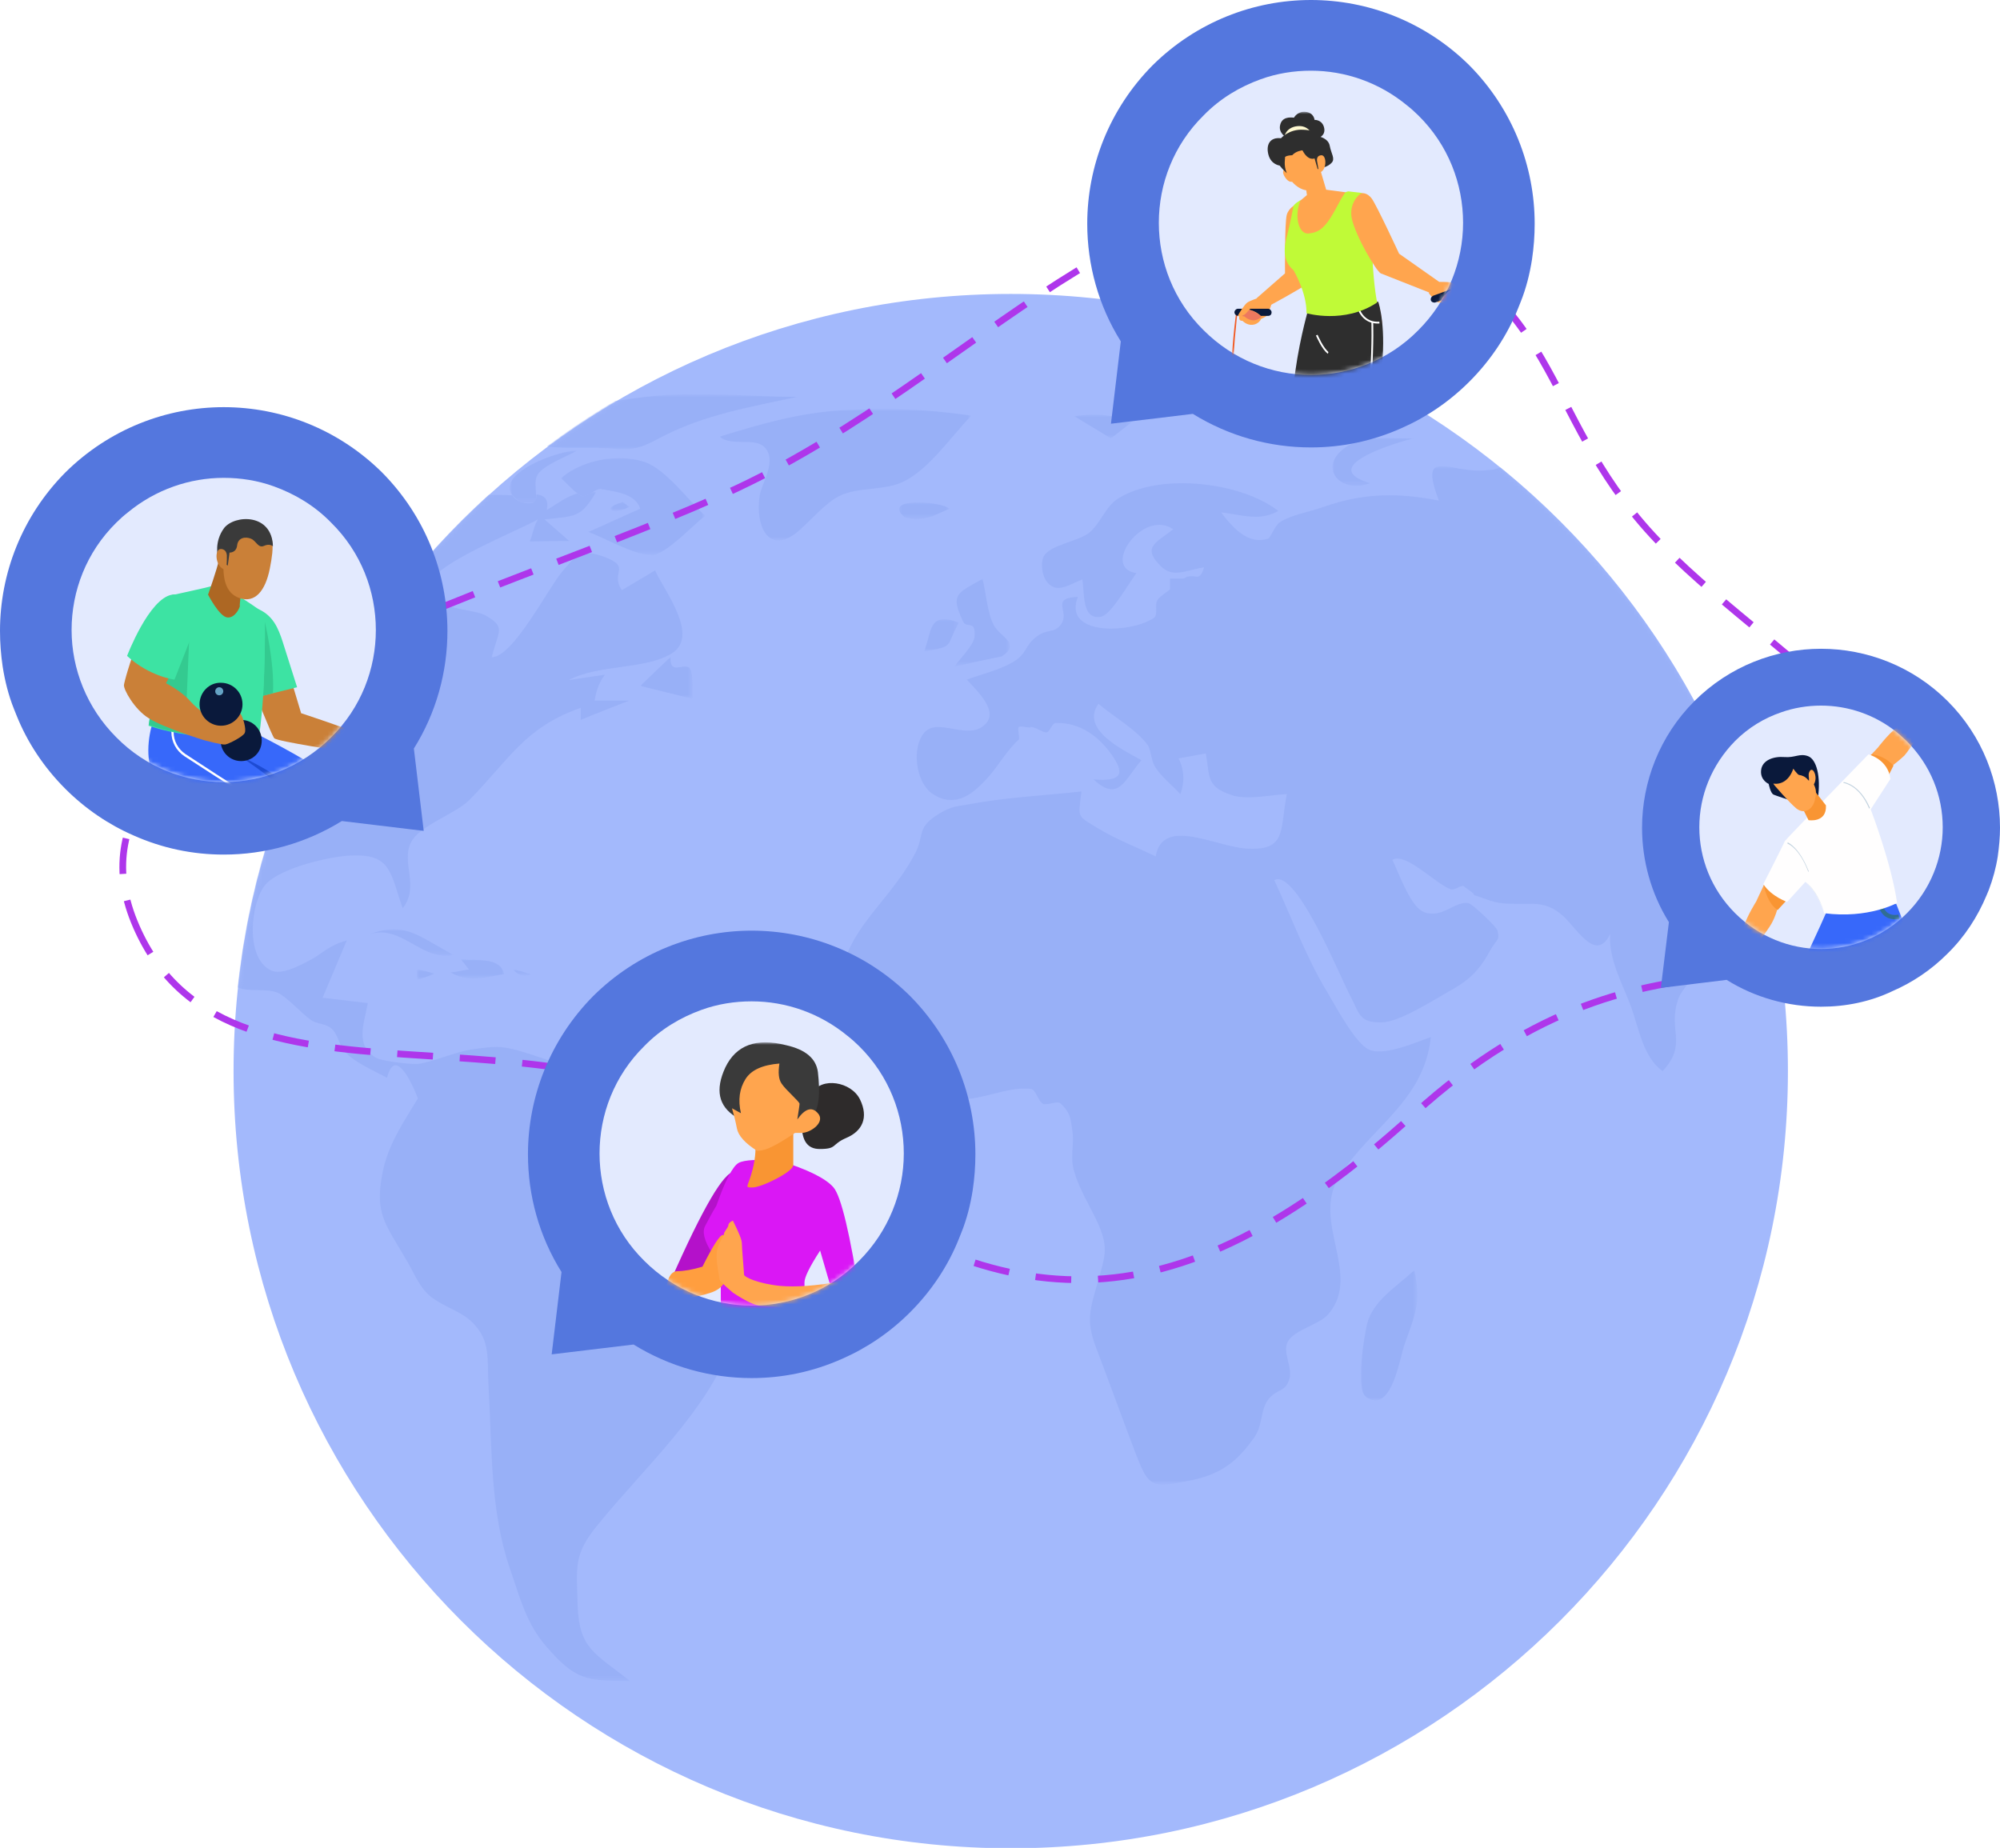 <?xml version="1.0" encoding="utf-8"?>
<!-- Generator: Adobe Illustrator 24.0.1, SVG Export Plug-In . SVG Version: 6.00 Build 0)  -->
<svg version="1.1" id="Layer_1" xmlns="http://www.w3.org/2000/svg" xmlns:xlink="http://www.w3.org/1999/xlink" x="0px" y="0px"
	 viewBox="0 0 447 413" style="enable-background:new 0 0 447 413;" xml:space="preserve">
<style type="text/css">
	.st0{fill-rule:evenodd;clip-rule:evenodd;fill:#FFFFFF;}
	.st1{fill-rule:evenodd;clip-rule:evenodd;fill:#D28A55;}
	.st2{fill-rule:evenodd;clip-rule:evenodd;fill:#F0AA72;}
	.st3{fill-rule:evenodd;clip-rule:evenodd;fill:#A3B9FC;}
	.st4{filter:url(#Adobe_OpacityMaskFilter);}
	.st5{mask:url(#mask-2_1_);fill-rule:evenodd;clip-rule:evenodd;fill:#98B0F7;}
	.st6{filter:url(#Adobe_OpacityMaskFilter_1_);}
	.st7{mask:url(#mask-2_2_);fill-rule:evenodd;clip-rule:evenodd;fill:#98B0F7;}
	.st8{filter:url(#Adobe_OpacityMaskFilter_2_);}
	.st9{mask:url(#mask-2_3_);fill-rule:evenodd;clip-rule:evenodd;fill:#98B0F7;}
	.st10{filter:url(#Adobe_OpacityMaskFilter_3_);}
	.st11{mask:url(#mask-2_4_);fill-rule:evenodd;clip-rule:evenodd;fill:#98B0F7;}
	.st12{filter:url(#Adobe_OpacityMaskFilter_4_);}
	.st13{mask:url(#mask-2_5_);fill-rule:evenodd;clip-rule:evenodd;fill:#98B0F7;}
	.st14{filter:url(#Adobe_OpacityMaskFilter_5_);}
	.st15{mask:url(#mask-2_6_);fill-rule:evenodd;clip-rule:evenodd;fill:#98B0F7;}
	.st16{filter:url(#Adobe_OpacityMaskFilter_6_);}
	.st17{mask:url(#mask-2_7_);fill-rule:evenodd;clip-rule:evenodd;fill:#98B0F7;}
	.st18{filter:url(#Adobe_OpacityMaskFilter_7_);}
	.st19{mask:url(#mask-2_8_);fill-rule:evenodd;clip-rule:evenodd;fill:#98B0F7;}
	.st20{filter:url(#Adobe_OpacityMaskFilter_8_);}
	.st21{mask:url(#mask-2_9_);fill-rule:evenodd;clip-rule:evenodd;fill:#98B0F7;}
	.st22{filter:url(#Adobe_OpacityMaskFilter_9_);}
	.st23{mask:url(#mask-2_10_);fill-rule:evenodd;clip-rule:evenodd;fill:#98B0F7;}
	.st24{filter:url(#Adobe_OpacityMaskFilter_10_);}
	.st25{mask:url(#mask-2_11_);fill-rule:evenodd;clip-rule:evenodd;fill:#98B0F7;}
	.st26{filter:url(#Adobe_OpacityMaskFilter_11_);}
	.st27{mask:url(#mask-2_12_);fill-rule:evenodd;clip-rule:evenodd;fill:#98B0F7;}
	.st28{filter:url(#Adobe_OpacityMaskFilter_12_);}
	.st29{mask:url(#mask-2_13_);fill-rule:evenodd;clip-rule:evenodd;fill:#98B0F7;}
	.st30{filter:url(#Adobe_OpacityMaskFilter_13_);}
	.st31{mask:url(#mask-2_14_);fill-rule:evenodd;clip-rule:evenodd;fill:#98B0F7;}
	.st32{filter:url(#Adobe_OpacityMaskFilter_14_);}
	.st33{mask:url(#mask-2_15_);fill-rule:evenodd;clip-rule:evenodd;fill:#98B0F7;}
	.st34{filter:url(#Adobe_OpacityMaskFilter_15_);}
	.st35{mask:url(#mask-2_16_);fill-rule:evenodd;clip-rule:evenodd;fill:#98B0F7;}
	.st36{filter:url(#Adobe_OpacityMaskFilter_16_);}
	.st37{mask:url(#mask-2_17_);fill-rule:evenodd;clip-rule:evenodd;fill:#98B0F7;}
	.st38{filter:url(#Adobe_OpacityMaskFilter_17_);}
	.st39{mask:url(#mask-2_18_);fill-rule:evenodd;clip-rule:evenodd;fill:#98B0F7;}
	.st40{filter:url(#Adobe_OpacityMaskFilter_18_);}
	.st41{mask:url(#mask-2_19_);fill-rule:evenodd;clip-rule:evenodd;fill:#98B0F7;}
	.st42{fill:none;stroke:#AE36EB;stroke-width:1.5;stroke-dasharray:8,6;}
	.st43{fill-rule:evenodd;clip-rule:evenodd;fill:#5477DE;}
	.st44{fill-rule:evenodd;clip-rule:evenodd;fill:#E3EAFE;}
	.st45{filter:url(#Adobe_OpacityMaskFilter_19_);}
	.st46{mask:url(#mask-4_1_);}
	.st47{fill:#0A193B;}
	.st48{fill:#FEEDEA;}
	.st49{fill:#1F3C60;}
	.st50{fill:#ED5F4A;}
	.st51{fill:#C2D8EC;}
	.st52{fill:#C7DFF0;}
	.st53{fill:#33597D;}
	.st54{fill-rule:evenodd;clip-rule:evenodd;fill:#3768FA;}
	.st55{fill:none;stroke:#306D93;stroke-width:1.453;}
	.st56{fill:none;stroke:#306D93;stroke-width:0.963;}
	.st57{fill-rule:evenodd;clip-rule:evenodd;fill:#FFA54E;}
	.st58{fill-rule:evenodd;clip-rule:evenodd;fill:#F99533;}
	.st59{fill:#FFFEFE;}
	.st60{fill:#7FA1C0;}
	.st61{fill:#C1D1DE;}
	.st62{filter:url(#Adobe_OpacityMaskFilter_20_);}
	.st63{mask:url(#mask-6_1_);}
	.st64{opacity:0.454;fill-rule:evenodd;clip-rule:evenodd;fill:#A3B9FC;enable-background:new    ;}
	.st65{fill-rule:evenodd;clip-rule:evenodd;fill:#323232;}
	.st66{fill-rule:evenodd;clip-rule:evenodd;fill:#B411CA;}
	.st67{fill-rule:evenodd;clip-rule:evenodd;fill:#DA17F5;}
	.st68{fill-rule:evenodd;clip-rule:evenodd;fill:#2E2B2B;}
	.st69{fill-rule:evenodd;clip-rule:evenodd;fill:#3A3A3A;}
	.st70{fill-rule:evenodd;clip-rule:evenodd;fill:#FF9E3F;}
	.st71{filter:url(#Adobe_OpacityMaskFilter_21_);}
	.st72{mask:url(#mask-8_1_);}
	.st73{fill:#F15B24;}
	.st74{fill:#F9AC92;}
	.st75{filter:url(#Adobe_OpacityMaskFilter_22_);}
	.st76{mask:url(#mask-10_1_);fill:#ED785E;}
	.st77{fill:#2E2E2E;}
	.st78{fill:none;stroke:#FFFFFF;stroke-width:0.4;}
	.st79{fill:#ED785E;}
	.st80{fill:#DD553C;}
	.st81{fill:#0D1427;}
	.st82{fill-rule:evenodd;clip-rule:evenodd;fill:#C0FA37;}
	.st83{fill:#FFF9D1;}
	.st84{filter:url(#Adobe_OpacityMaskFilter_23_);}
	.st85{mask:url(#mask-12_1_);}
	.st86{fill:#0A1532;}
	.st87{fill:#ADC3D2;}
	.st88{fill:none;stroke:#1D4BD3;stroke-width:1.75;}
	.st89{fill:none;stroke:#65A3C5;stroke-width:1.75;}
	.st90{fill:none;stroke:#306D93;stroke-width:1.75;}
	.st91{fill:#FFFFFF;}
	.st92{fill-rule:evenodd;clip-rule:evenodd;fill:#CA8038;}
	.st93{fill-rule:evenodd;clip-rule:evenodd;fill:#3DE3A3;}
	.st94{fill:#A94624;}
	.st95{fill-rule:evenodd;clip-rule:evenodd;fill:#34CA90;}
	.st96{fill-rule:evenodd;clip-rule:evenodd;fill:#AD6723;}
	.st97{fill:#65A3C5;}
</style>
<title>4@2x</title>
<g id="Page-1">
	<g id="Home" transform="translate(-173, -2132)">
		<rect x="-9" y="-9" class="st0" width="1440" height="3579"/>
		<g id="Group-32" transform="translate(182, 120)">
			<g id="Group-31" transform="translate(0, 2021)">
				<g id="Group" transform="translate(52, 62)">
					<path id="Fill-32" class="st1" d="M361.5-6.5L357.8-9l0,0L361.5-6.5C361.5-6.5,361.5-6.5,361.5-6.5"/>
					<polyline id="Fill-35" class="st2" points="290.1,74.7 297,85.3 309.5,80 299.4,68.7 290.1,74.7 					"/>
					<g id="Group-106" transform="translate(0, 3.395)">
						<g id="Clip-87">
							<path id="path-1_1_" class="st3" d="M338.6,165c0,95.9-77.8,173.7-173.7,173.7C68.9,338.7-8.8,260.9-8.8,165
								C-8.8,69,68.9-8.7,164.9-8.7C260.8-8.7,338.6,69,338.6,165"/>
						</g>
						<defs>
							<filter id="Adobe_OpacityMaskFilter" filterUnits="userSpaceOnUse" x="126.5" y="29.9" width="209.6" height="227.5">
								<feColorMatrix  type="matrix" values="1 0 0 0 0  0 1 0 0 0  0 0 1 0 0  0 0 0 1 0"/>
							</filter>
						</defs>
						<mask maskUnits="userSpaceOnUse" x="126.5" y="29.9" width="209.6" height="227.5" id="mask-2_1_">
							<g class="st4">
								<path id="path-1_2_" class="st0" d="M338.6,165c0,95.9-77.8,173.7-173.7,173.7C68.9,338.7-8.8,260.9-8.8,165
									C-8.8,69,68.9-8.7,164.9-8.7C260.8-8.7,338.6,69,338.6,165"/>
							</g>
						</mask>
						<path id="Fill-86" class="st5" d="M198.9,257.4c-3.2,0-4.1-1.8-6.1-7c-3-7.9-5.9-15.9-8.9-23.8c-2.2-5.9-1.3-8.3,0.5-14.6
							c1.7-6,2.4-7.7-0.2-13.4c-1.7-3.6-4-7.3-5.1-11.1c-1-3.2,0-5.6-0.4-9c-0.4-2.6-0.3-4.1-2.7-6.3c-0.1-0.1-0.3-0.2-0.6-0.2
							c-0.4,0-0.9,0.1-1.4,0.2c-0.5,0.1-1,0.2-1.4,0.2c-0.2,0-0.4,0-0.5-0.1c-1-0.5-1.6-3.1-2.6-3.3c-0.5-0.1-1.1-0.1-1.7-0.1
							c-4.1,0-9.3,2.3-13.6,2.4c-1.4,0.1-2.8,0.1-4,0.1c-5.5,0-9.6-0.8-13.8-4.6c-5.2-4.8-9.4-10-9.8-17.1
							c-0.9-15.4,10.6-21.1,17-33.5c2.1-4.1,0.1-5.6,5.4-8.8c2.7-1.6,3.5-1.5,6.9-2.1c8.1-1.5,16.6-1.9,24.8-2.8
							c-0.7,6.1-1.2,5.2,3.8,8.3c4,2.4,8.6,4.2,12.8,6.2c0.6-3.5,2.8-4.6,5.6-4.6c4.3,0,10.1,2.4,14,2.8c0.8,0.1,1.5,0.1,2.1,0.1
							c7.5,0,6.1-4.6,7.6-12.2c-2.6,0.1-5.6,0.7-8.5,0.7c-1.5,0-2.9-0.1-4.1-0.6c-5.4-1.8-4.6-4.1-5.5-9.2c-2,0.4-4,0.7-6.1,1.1
							c1.3,2.5,1.4,5.4,0.4,8c-1.8-2-4.3-3.9-5.7-6.2c-0.8-1.3-0.9-3.9-1.6-4.8c-2.6-3.5-7.6-6.3-11-9.2c-4.1,5.8,5.5,10.3,9.6,12.6
							c-2.7,3.2-4.1,6.5-6.6,6.5c-1.1,0-2.4-0.6-4.1-2.2c0.6,0,1.2,0.1,1.7,0.1c4.8,0,5.1-1.7,2.3-5.7c-3.2-4.5-7.4-7-11.9-7
							c-0.2,0-0.4,0-0.6,0c-0.7,0-1.3,2-2,2.1c0,0,0,0-0.1,0c-0.4,0-1-0.3-1.6-0.6c-0.6-0.3-1.3-0.6-1.7-0.6c-0.1,0-0.2,0-0.2,0.1
							c-0.1,0-0.2,0-0.3,0c-0.2,0-0.6-0.1-0.9-0.1c-0.3-0.1-0.7-0.1-1-0.1c-0.2,0-0.3,0-0.4,0.1c-0.4,0.2,0.3,2.5,0,2.8
							c-2.8,2.5-4.8,6.3-7.2,8.8c-2.3,2.5-4.8,4.7-7.9,4.7c-1.2,0-2.5-0.3-3.9-1.2c-3.7-2.1-5-9.4-2.6-13.2c0.9-1.5,2.2-1.9,3.6-1.9
							c1,0,2.1,0.2,3.3,0.4c1.1,0.2,2.3,0.4,3.4,0.4c1.2,0,2.3-0.2,3.3-1c4.1-3-1.4-7.9-3.6-10.4c3.2-1.2,7.1-2.1,10.1-3.8
							c3.6-2.1,2.6-3.7,5.6-5.9c2.3-1.7,3.8-0.6,5.3-2.6c2.2-2.9-2.6-5.9,3.8-6.2c-2,5.2,2.4,7.1,7.4,7.1c3.7,0,7.6-1,9.6-2.4
							c1-0.7,0.1-3,0.8-4c0.6-0.9,2.2-1.8,2.8-2.4c0-0.8,0-1.6,0-2.4c1,0,2.1,0,3.1,0c0.5-0.4,1.1-0.5,1.5-0.5c0.2,0,0.5,0,0.7,0
							c0.2,0,0.4,0.1,0.6,0.1c0.7,0,1.2-0.3,1.7-2.1c-2.5,0.4-4.5,1.2-6.2,1.2c-1.3,0-2.5-0.4-3.7-1.7c-4-4.1-0.6-5.1,3-8
							c-1-0.7-2-1-3.1-1c-6,0-12,9.8-5.1,10.8c-1.5,1.9-5.6,9.2-7.8,9.7c-0.3,0.1-0.6,0.1-0.9,0.1c-3.5,0-2.9-5.6-3.4-8.4
							c-2.2,0.9-3.8,1.9-5.3,1.9c-0.6,0-1.1-0.1-1.7-0.5c-2.3-1.5-2.3-5.4-1.6-6.6c1.4-2.5,7.7-3.3,10.1-5.2c2.5-2,3.7-5.9,6.4-7.6
							c3.7-2.4,9-3.5,14.4-3.5c8,0,16.5,2.3,21.5,6.2c-1.6,0.9-3.3,1.3-5,1.3c-2.6,0-5.3-0.7-7.8-1c2.1,2.8,5,6.2,8.6,6.2
							c0.6,0,1.2-0.1,1.9-0.3c0.6-0.2,1.6-3.1,2.7-3.7c2.4-1.6,6.6-2.3,9.4-3.3c5.4-1.9,10.1-2.7,15-2.7c3.5,0,7.1,0.4,11.1,1.2
							c-2.4-6.3-1.7-7.7,0.7-7.7c1,0,2.2,0.2,3.6,0.5c1.4,0.2,3,0.5,4.7,0.5c0.9,0,1.8-0.1,2.8-0.2c0.7-0.1,1.3-0.3,2-0.5
							C306.4,56.1,329,93.4,336.2,136c-1.2-1.2-2.6-1.8-4.2-1.8c-1.6,0-3.4,0.6-5.6,1.9c-3,1.7-11,9.4-12.2,12.5
							c-2.7,7.2,2.2,10.1-3.6,16.4c-4.4-3.1-5.4-9.9-7.1-14.5c-1.9-5.1-5.1-10.7-4.6-16.2c-0.9,1.9-1.9,2.6-2.9,2.6
							c-2.7,0-5.7-5-7.9-6.8c-2.6-2.2-4.7-2.5-7.2-2.5c-0.5,0-1,0-1.5,0c-0.5,0-1.1,0-1.6,0c-0.9,0-1.8,0-2.9-0.1
							c-2.5-0.2-5-1.5-6.7-1.9c0.1,0,0.1,0,0.2,0c0.3,0-0.3-0.5-1-1c-0.7-0.5-1.4-1-1.3-1c0,0,0,0,0,0c-0.1,0-0.2,0-0.2,0
							c-0.3,0-0.7,0.2-1.1,0.4s-0.9,0.4-1.3,0.4c-0.1,0-0.3,0-0.4-0.1c-3.1-1.2-8.5-6.8-11.8-6.8c-0.4,0-0.8,0.1-1.1,0.3
							c1.3,2.6,3.9,10,6.6,11.4c0.8,0.5,1.6,0.6,2.4,0.6c1.4,0,2.7-0.6,3.9-1.2c1.2-0.6,2.4-1.2,3.6-1.2c0.2,0,0.4,0,0.6,0.1
							c0.8,0.2,6.1,5.1,6.4,6.1c0.5,2.4,0,1.5-1.8,4.7c-2.6,4.8-5.1,6.7-9.6,9.2c-3.2,1.8-10.7,6.6-14.5,6.6c-0.1,0-0.2,0-0.4,0
							c-4.7,0-4.6-2.1-6.7-6.1c-2.1-3.9-11-25.9-16.1-25.9c-0.3,0-0.6,0.1-0.8,0.2c3.8,8.2,7,17,11.7,24.8
							c1.7,2.8,6.4,11.8,9.5,13.1c0.6,0.3,1.4,0.4,2.2,0.4c3.8,0,8.9-2.3,11.6-3.2c-1.6,14.5-13.5,20.1-20.5,31.2
							c-6.3,10.1,5.2,21.8-2.4,30.7c-2,2.4-7.7,3.5-9.1,6.2c-1.2,2.3,1.1,5.7,0.4,8.2c-0.9,3.3-2.9,2.1-4.9,4.9
							c-1.6,2.3-1.1,5.7-3,8.3c-3.8,5.4-7.4,8.1-13.8,9.5C202.4,257,200.4,257.4,198.9,257.4"/>
						<defs>
							<filter id="Adobe_OpacityMaskFilter_1_" filterUnits="userSpaceOnUse" x="152.3" y="54.9" width="12.5" height="19.6">
								<feColorMatrix  type="matrix" values="1 0 0 0 0  0 1 0 0 0  0 0 1 0 0  0 0 0 1 0"/>
							</filter>
						</defs>
						<mask maskUnits="userSpaceOnUse" x="152.3" y="54.9" width="12.5" height="19.6" id="mask-2_2_">
							<g class="st6">
								<path id="path-1_3_" class="st0" d="M338.6,165c0,95.9-77.8,173.7-173.7,173.7C68.9,338.7-8.8,260.9-8.8,165
									C-8.8,69,68.9-8.7,164.9-8.7C260.8-8.7,338.6,69,338.6,165"/>
							</g>
						</mask>
						<path id="Fill-88" class="st7" d="M152.3,74.6c1.2-1.7,4.3-4.8,4.5-6.6c0.4-4-1.8-1.9-2.5-3.4c-3-6.2-1.4-6.4,4.3-9.6
							c0.8,3.1,1,7.4,2.5,10.3c1.5,2.8,6.2,4.1,1.8,7C159.4,73,155.8,73.8,152.3,74.6"/>
						<defs>
							<filter id="Adobe_OpacityMaskFilter_2_" filterUnits="userSpaceOnUse" x="145.5" y="64" width="7.8" height="7.2">
								<feColorMatrix  type="matrix" values="1 0 0 0 0  0 1 0 0 0  0 0 1 0 0  0 0 0 1 0"/>
							</filter>
						</defs>
						<mask maskUnits="userSpaceOnUse" x="145.5" y="64" width="7.8" height="7.2" id="mask-2_3_">
							<g class="st8">
								<path id="path-1_4_" class="st0" d="M338.6,165c0,95.9-77.8,173.7-173.7,173.7C68.9,338.7-8.8,260.9-8.8,165
									C-8.8,69,68.9-8.7,164.9-8.7C260.8-8.7,338.6,69,338.6,165"/>
							</g>
						</mask>
						<path id="Fill-89" class="st9" d="M145.5,71.2c1.5-3.4,1.1-7.2,4.5-7.2c0.8,0,1.9,0.2,3.3,0.8C150.2,70.1,152.7,70,145.5,71.2
							"/>
						<defs>
							<filter id="Adobe_OpacityMaskFilter_3_" filterUnits="userSpaceOnUse" x="236.8" y="23.4" width="18" height="10.8">
								<feColorMatrix  type="matrix" values="1 0 0 0 0  0 1 0 0 0  0 0 1 0 0  0 0 0 1 0"/>
							</filter>
						</defs>
						<mask maskUnits="userSpaceOnUse" x="236.8" y="23.4" width="18" height="10.8" id="mask-2_4_">
							<g class="st10">
								<path id="path-1_5_" class="st0" d="M338.6,165c0,95.9-77.8,173.7-173.7,173.7C68.9,338.7-8.8,260.9-8.8,165
									C-8.8,69,68.9-8.7,164.9-8.7C260.8-8.7,338.6,69,338.6,165"/>
							</g>
						</mask>
						<path id="Fill-90" class="st11" d="M242.1,34.2c-4.4,0-7.3-4-3.6-7.6c2.7-2.7,6.7-3.1,10.6-3.1c2,0,4,0.1,5.7,0.1
							c-2.5,0.6-22.2,6.2-9.6,10C244.1,34,243.1,34.2,242.1,34.2"/>
						<defs>
							<filter id="Adobe_OpacityMaskFilter_4_" filterUnits="userSpaceOnUse" x="179.1" y="18.3" width="12.8" height="5.3">
								<feColorMatrix  type="matrix" values="1 0 0 0 0  0 1 0 0 0  0 0 1 0 0  0 0 0 1 0"/>
							</filter>
						</defs>
						<mask maskUnits="userSpaceOnUse" x="179.1" y="18.3" width="12.8" height="5.3" id="mask-2_5_">
							<g class="st12">
								<path id="path-1_6_" class="st0" d="M338.6,165c0,95.9-77.8,173.7-173.7,173.7C68.9,338.7-8.8,260.9-8.8,165
									C-8.8,69,68.9-8.7,164.9-8.7C260.8-8.7,338.6,69,338.6,165"/>
							</g>
						</mask>
						<path id="Fill-91" class="st13" d="M187.3,23.6c-2.7-1.7-5.5-3.3-8.2-5c1.8-0.2,3.2-0.3,4.6-0.3c2.7,0,4.9,0.4,8.2,1.7
							C190.3,21.2,188.8,22.4,187.3,23.6"/>
						<defs>
							<filter id="Adobe_OpacityMaskFilter_5_" filterUnits="userSpaceOnUse" x="189.8" y="17.2" width="12.4" height="2.3">
								<feColorMatrix  type="matrix" values="1 0 0 0 0  0 1 0 0 0  0 0 1 0 0  0 0 0 1 0"/>
							</filter>
						</defs>
						<mask maskUnits="userSpaceOnUse" x="189.8" y="17.2" width="12.4" height="2.3" id="mask-2_6_">
							<g class="st14">
								<path id="path-1_7_" class="st0" d="M338.6,165c0,95.9-77.8,173.7-173.7,173.7C68.9,338.7-8.8,260.9-8.8,165
									C-8.8,69,68.9-8.7,164.9-8.7C260.8-8.7,338.6,69,338.6,165"/>
							</g>
						</mask>
						<path id="Fill-92" class="st15" d="M195.2,19.4c-2,0-3.8-0.5-5.4-2.3c4.2,0.3,8.2,0.7,12.4,1.2
							C199.8,18.8,197.4,19.4,195.2,19.4"/>
						<defs>
							<filter id="Adobe_OpacityMaskFilter_6_" filterUnits="userSpaceOnUse" x="243.1" y="209.4" width="12.7" height="29.1">
								<feColorMatrix  type="matrix" values="1 0 0 0 0  0 1 0 0 0  0 0 1 0 0  0 0 0 1 0"/>
							</filter>
						</defs>
						<mask maskUnits="userSpaceOnUse" x="243.1" y="209.4" width="12.7" height="29.1" id="mask-2_7_">
							<g class="st16">
								<path id="path-1_8_" class="st0" d="M338.6,165c0,95.9-77.8,173.7-173.7,173.7C68.9,338.7-8.8,260.9-8.8,165
									C-8.8,69,68.9-8.7,164.9-8.7C260.8-8.7,338.6,69,338.6,165"/>
							</g>
						</mask>
						<path id="Fill-93" class="st17" d="M246.4,238.6c-0.6,0-1.3-0.2-2.1-0.8c-2.4-1.8-0.4-13.4,0.2-16.1
							c1.2-5.3,6.5-8.4,10.6-12.2c1.5,7,0.3,9.7-2.2,16.6C252,228.6,250.5,238.6,246.4,238.6"/>
						<defs>
							<filter id="Adobe_OpacityMaskFilter_7_" filterUnits="userSpaceOnUse" x="140" y="37.9" width="11.3" height="3.7">
								<feColorMatrix  type="matrix" values="1 0 0 0 0  0 1 0 0 0  0 0 1 0 0  0 0 0 1 0"/>
							</filter>
						</defs>
						<mask maskUnits="userSpaceOnUse" x="140" y="37.9" width="11.3" height="3.7" id="mask-2_8_">
							<g class="st18">
								<path id="path-1_9_" class="st0" d="M338.6,165c0,95.9-77.8,173.7-173.7,173.7C68.9,338.7-8.8,260.9-8.8,165
									C-8.8,69,68.9-8.7,164.9-8.7C260.8-8.7,338.6,69,338.6,165"/>
							</g>
						</mask>
						<path id="Fill-94" class="st19" d="M144.1,41.6c-0.9,0-1.8-0.1-2.9-0.4c-2.9-2.4-0.3-3.3,3-3.3c2.8,0,6.1,0.6,7,1.4
							C148.4,40.5,146.6,41.6,144.1,41.6"/>
						<defs>
							<filter id="Adobe_OpacityMaskFilter_8_" filterUnits="userSpaceOnUse" x="-7.9" y="35.5" width="121" height="265.8">
								<feColorMatrix  type="matrix" values="1 0 0 0 0  0 1 0 0 0  0 0 1 0 0  0 0 0 1 0"/>
							</filter>
						</defs>
						<mask maskUnits="userSpaceOnUse" x="-7.9" y="35.5" width="121" height="265.8" id="mask-2_9_">
							<g class="st20">
								<path id="path-1_10_" class="st0" d="M338.6,165c0,95.9-77.8,173.7-173.7,173.7C68.9,338.7-8.8,260.9-8.8,165
									C-8.8,69,68.9-8.7,164.9-8.7C260.8-8.7,338.6,69,338.6,165"/>
							</g>
						</mask>
						<path id="Fill-95" class="st21" d="M79.8,301.3c-9.8,0-12.2-0.2-18.7-7.7c-4.5-5.2-5.8-10.7-8.1-17.3
							c-4.5-13.1-4-26.9-4.8-40.6c-0.4-6.5,0.6-10.4-3.7-14.6c-2.7-2.7-7.4-3.7-10.1-6.5c-2-2-3.2-5.2-4.7-7.6
							c-4.6-7.9-6.9-10.1-5.3-18.8c1.2-6.6,4.5-11.3,8-17.1c-0.6-1.6-3-7.4-5-7.4c-0.7,0-1.4,0.8-1.9,2.8c-3.1-1.7-7-3.3-9.3-5.7
							c-1.4-1.4-1.6-4-3.1-5.3c-1.3-1.2-3.2-0.9-4.7-2c-2-1.4-5.3-5.1-7.3-6c-2.6-1.1-6.2-0.1-9-1.2c4.6-43.5,25.4-82.3,56.1-110.1
							c1.6,0,3.2,0,4.8,0.1c0.1,0,0.1,0,0.2,0c0.1,0,0.2,0,0.3,0c0.3,0.5,0.9,1,1.6,1.4c0.9,0.3,1.7,0.4,2.2,0.4
							c1.4,0,1.6-0.8,1.6-2c1.7,0.2,2.8,1,2.3,3.5c2.3-1.4,4.4-3,6.8-3.7c0.4,0.2,0.7,0.4,1,0.6c0.1,0,0.2,0,0.3,0
							c0.5,0,1.2-0.4,1.9-0.8c0.1-0.1,0.2-0.1,0.3-0.2c0.2,0,0.5,0.1,0.7,0.1c-3.4,5.8-4.6,5.3-11.5,6.1c1.8,1.6,3.7,3.2,5.5,4.8
							c-2.9,0-5.8,0.1-8.8,0.1c0.7-1.6,0.9-3.4,1.8-4.9c-4.6,2.6-22.8,9.8-23.9,14.1c-1.5,6.3,8.9,5.6,12.1,7.3
							c4.8,2.7,3,3.4,1.5,9.4c0,0,0,0,0,0c4.8,0,12.7-15.6,15.8-19.2c2.1-2.4,3.2-4.1,5.6-4.1c0.9,0,2.1,0.3,3.6,0.8
							c6.5,2.4,1.3,3.5,4.1,7.5c2.5-1.5,4.9-2.9,7.4-4.4c2.3,4.9,9.9,14.6,3.8,18.5c-5.8,3.7-16.2,2.4-23.1,6
							c2.7-0.4,5.4-0.8,8.1-1.2c-1.3,1.7-2,3.7-2.3,5.8c2.6,0,5.1,0,7.7,0c-3.6,1.4-7.2,2.8-10.8,4.3c0-0.9,0-1.8,0-2.7
							c-12.6,4.4-16,11.6-24.9,20.6c-3.2,3.2-11,5.6-13,9.4c-2.4,4.6,2,9.8-1.9,14.8c-2.6-7.3-2.5-11.8-10.2-11.8
							c-0.8,0-1.7,0-2.6,0.1c-5.2,0.5-15.4,3.1-18.1,6.7c-3.2,4.3-4.2,16,1.3,18.8c0.5,0.3,1.1,0.4,1.7,0.4c2.4,0,5.4-1.7,7-2.5
							c3.1-1.6,4.1-3.3,8.4-4.5c-1.8,4.3-3.6,8.5-5.4,12.8c3.4,0.4,6.8,0.8,10.1,1.2c-0.7,4.2-3.1,9.6,2,12.3
							c1.2,0.6,6.4,1.3,8.6,1.3c0.3,0,0.5,0,0.6,0c3.6-0.5,8.2-2.7,12.4-3.3c2.2-0.3,3.8-0.5,5.2-0.5c1.6,0,3,0.3,5.2,0.9
							c5.8,1.7,20.5,6.8,24.2,11.1c2.7,3.3,1.7,9.5,4.7,12.6c1.6,1.7,6.2,2.5,8.3,3.3c5.1,1.9,19.5,5.1,20.6,9.4
							c0.8,3-3.9,10.9-5,13.8c-1.8,5-3.6,10-5.4,15c-5.5,15.3-19.7,28-30,40.7c-5.5,6.7-4.7,9.3-4.5,18.1
							C68.5,294.1,71.8,295,79.8,301.3"/>
						<defs>
							<filter id="Adobe_OpacityMaskFilter_9_" filterUnits="userSpaceOnUse" x="21.1" y="133.3" width="19.2" height="5.8">
								<feColorMatrix  type="matrix" values="1 0 0 0 0  0 1 0 0 0  0 0 1 0 0  0 0 0 1 0"/>
							</filter>
						</defs>
						<mask maskUnits="userSpaceOnUse" x="21.1" y="133.3" width="19.2" height="5.8" id="mask-2_10_">
							<g class="st22">
								<path id="path-1_11_" class="st0" d="M338.6,165c0,95.9-77.8,173.7-173.7,173.7C68.9,338.7-8.8,260.9-8.8,165
									C-8.8,69,68.9-8.7,164.9-8.7C260.8-8.7,338.6,69,338.6,165"/>
							</g>
						</mask>
						<path id="Fill-96" class="st23" d="M38.6,139.2c-2.7,0-5-1.3-7.3-2.6c-2.3-1.3-4.6-2.6-7.2-2.6c-1,0-2,0.2-3,0.6
							c2.3-0.9,4.2-1.3,5.9-1.3c4.4,0,7.5,2.6,13.3,5.7C39.7,139.1,39.2,139.2,38.6,139.2"/>
						<defs>
							<filter id="Adobe_OpacityMaskFilter_10_" filterUnits="userSpaceOnUse" x="39.6" y="139.9" width="12.2" height="4.4">
								<feColorMatrix  type="matrix" values="1 0 0 0 0  0 1 0 0 0  0 0 1 0 0  0 0 0 1 0"/>
							</filter>
						</defs>
						<mask maskUnits="userSpaceOnUse" x="39.6" y="139.9" width="12.2" height="4.4" id="mask-2_11_">
							<g class="st24">
								<path id="path-1_12_" class="st0" d="M338.6,165c0,95.9-77.8,173.7-173.7,173.7C68.9,338.7-8.8,260.9-8.8,165
									C-8.8,69,68.9-8.7,164.9-8.7C260.8-8.7,338.6,69,338.6,165"/>
							</g>
						</mask>
						<path id="Fill-97" class="st25" d="M44.8,144.3c-1.7,0-3.4-0.4-5.2-1.4c0.1,0,0.1,0,0.2,0c1.3,0,2.7-0.5,4-0.6
							c-0.6-0.8-1.2-1.6-1.8-2.3c3.6,0.4,8.7-0.6,9.7,3.3C49.3,143.7,47,144.3,44.8,144.3"/>
						<defs>
							<filter id="Adobe_OpacityMaskFilter_11_" filterUnits="userSpaceOnUse" x="32.2" y="142.3" width="3.9" height="2.3">
								<feColorMatrix  type="matrix" values="1 0 0 0 0  0 1 0 0 0  0 0 1 0 0  0 0 0 1 0"/>
							</filter>
						</defs>
						<mask maskUnits="userSpaceOnUse" x="32.2" y="142.3" width="3.9" height="2.3" id="mask-2_12_">
							<g class="st26">
								<path id="path-1_13_" class="st0" d="M338.6,165c0,95.9-77.8,173.7-173.7,173.7C68.9,338.7-8.8,260.9-8.8,165
									C-8.8,69,68.9-8.7,164.9-8.7C260.8-8.7,338.6,69,338.6,165"/>
							</g>
						</mask>
						<path id="Fill-98" class="st27" d="M32.2,144.6c0-0.8,0-1.6,0-2.3c1.3,0.1,2.6,0.6,3.9,0.9C35.1,143.7,33.3,144.3,32.2,144.6"
							/>
						<defs>
							<filter id="Adobe_OpacityMaskFilter_12_" filterUnits="userSpaceOnUse" x="53.6" y="142.3" width="4.2" height="1.4">
								<feColorMatrix  type="matrix" values="1 0 0 0 0  0 1 0 0 0  0 0 1 0 0  0 0 0 1 0"/>
							</filter>
						</defs>
						<mask maskUnits="userSpaceOnUse" x="53.6" y="142.3" width="4.2" height="1.4" id="mask-2_13_">
							<g class="st28">
								<path id="path-1_14_" class="st0" d="M338.6,165c0,95.9-77.8,173.7-173.7,173.7C68.9,338.7-8.8,260.9-8.8,165
									C-8.8,69,68.9-8.7,164.9-8.7C260.8-8.7,338.6,69,338.6,165"/>
							</g>
						</mask>
						<path id="Fill-99" class="st29" d="M56.2,143.6c-1.4,0-1.9-0.7-2.6-1.4c1.4,0.3,2.8,0.8,4.2,1.2
							C57.2,143.6,56.6,143.6,56.2,143.6"/>
						<defs>
							<filter id="Adobe_OpacityMaskFilter_13_" filterUnits="userSpaceOnUse" x="82.1" y="72.4" width="11.7" height="9.4">
								<feColorMatrix  type="matrix" values="1 0 0 0 0  0 1 0 0 0  0 0 1 0 0  0 0 0 1 0"/>
							</filter>
						</defs>
						<mask maskUnits="userSpaceOnUse" x="82.1" y="72.4" width="11.7" height="9.4" id="mask-2_14_">
							<g class="st30">
								<path id="path-1_15_" class="st0" d="M338.6,165c0,95.9-77.8,173.7-173.7,173.7C68.9,338.7-8.8,260.9-8.8,165
									C-8.8,69,68.9-8.7,164.9-8.7C260.8-8.7,338.6,69,338.6,165"/>
							</g>
						</mask>
						<path id="Fill-100" class="st31" d="M93.8,81.8c-3.9-1-7.8-1.9-11.7-2.9c2.3-2.2,4.5-4.3,6.8-6.5c-0.2,2,0.5,2.4,1.3,2.4
							c0.3,0,0.6-0.1,1-0.1c0.3-0.1,0.7-0.1,1-0.1c0.5,0,0.9,0.1,1.1,0.6C94,76.7,93.7,80.1,93.8,81.8"/>
						<defs>
							<filter id="Adobe_OpacityMaskFilter_14_" filterUnits="userSpaceOnUse" x="64.3" y="27.9" width="32.3" height="21.7">
								<feColorMatrix  type="matrix" values="1 0 0 0 0  0 1 0 0 0  0 0 1 0 0  0 0 0 1 0"/>
							</filter>
						</defs>
						<mask maskUnits="userSpaceOnUse" x="64.3" y="27.9" width="32.3" height="21.7" id="mask-2_15_">
							<g class="st32">
								<path id="path-1_16_" class="st0" d="M338.6,165c0,95.9-77.8,173.7-173.7,173.7C68.9,338.7-8.8,260.9-8.8,165
									C-8.8,69,68.9-8.7,164.9-8.7C260.8-8.7,338.6,69,338.6,165"/>
							</g>
						</mask>
						<path id="Fill-101" class="st33" d="M84.2,49.6c-3.6,0-10.5-4-13.7-5.1c3.9-1.7,7.7-3.5,11.6-5.2c-1.1-3.4-5.5-3.8-8.8-4.4
							c-0.1,0-0.1,0-0.2,0c-0.4,0-1,0.3-1.5,0.6c-0.1,0.1-0.2,0.1-0.3,0.2c-0.7,0.4-1.3,0.8-1.9,0.8c-0.1,0-0.2,0-0.3,0
							c-0.3-0.1-0.7-0.3-1-0.6c-1.3-0.9-2.7-2.6-3.7-3.4c3.1-2.8,8.2-4.5,13-4.5c2,0,4,0.3,5.8,0.9c4.7,1.7,9.7,8.6,13.4,12
							c-2.8,2.1-8.3,8.2-11.7,8.8C84.6,49.6,84.4,49.6,84.2,49.6"/>
						<defs>
							<filter id="Adobe_OpacityMaskFilter_15_" filterUnits="userSpaceOnUse" x="75.5" y="37.7" width="4.2" height="2">
								<feColorMatrix  type="matrix" values="1 0 0 0 0  0 1 0 0 0  0 0 1 0 0  0 0 0 1 0"/>
							</filter>
						</defs>
						<mask maskUnits="userSpaceOnUse" x="75.5" y="37.7" width="4.2" height="2" id="mask-2_16_">
							<g class="st34">
								<path id="path-1_17_" class="st0" d="M338.6,165c0,95.9-77.8,173.7-173.7,173.7C68.9,338.7-8.8,260.9-8.8,165
									C-8.8,69,68.9-8.7,164.9-8.7C260.8-8.7,338.6,69,338.6,165"/>
							</g>
						</mask>
						<path id="Fill-102" class="st35" d="M76.6,39.8c-1.6,0-1.8-1,1.6-2c0.5,0.4,1,0.8,1.5,1.1C78.5,39.5,77.4,39.8,76.6,39.8"/>
						<defs>
							<filter id="Adobe_OpacityMaskFilter_16_" filterUnits="userSpaceOnUse" x="53" y="26.3" width="15.1" height="11.8">
								<feColorMatrix  type="matrix" values="1 0 0 0 0  0 1 0 0 0  0 0 1 0 0  0 0 0 1 0"/>
							</filter>
						</defs>
						<mask maskUnits="userSpaceOnUse" x="53" y="26.3" width="15.1" height="11.8" id="mask-2_17_">
							<g class="st36">
								<path id="path-1_18_" class="st0" d="M338.6,165c0,95.9-77.8,173.7-173.7,173.7C68.9,338.7-8.8,260.9-8.8,165
									C-8.8,69,68.9-8.7,164.9-8.7C260.8-8.7,338.6,69,338.6,165"/>
							</g>
						</mask>
						<path id="Fill-103" class="st37" d="M57.3,38.1c-0.5,0-1.3-0.1-2.2-0.4c-0.7-0.5-1.2-1-1.6-1.4c-3.6-5,10.3-10,14.5-10
							c-2.4,1.4-7.7,3.3-8.9,5.5c-0.7,1.3-0.3,3-0.3,4.3C59,37.3,58.8,38.1,57.3,38.1"/>
						<defs>
							<filter id="Adobe_OpacityMaskFilter_17_" filterUnits="userSpaceOnUse" x="61.2" y="13.9" width="56" height="12.1">
								<feColorMatrix  type="matrix" values="1 0 0 0 0  0 1 0 0 0  0 0 1 0 0  0 0 0 1 0"/>
							</filter>
						</defs>
						<mask maskUnits="userSpaceOnUse" x="61.2" y="13.9" width="56" height="12.1" id="mask-2_18_">
							<g class="st38">
								<path id="path-1_19_" class="st0" d="M338.6,165c0,95.9-77.8,173.7-173.7,173.7C68.9,338.7-8.8,260.9-8.8,165
									C-8.8,69,68.9-8.7,164.9-8.7C260.8-8.7,338.6,69,338.6,165"/>
							</g>
						</mask>
						<path id="Fill-104" class="st39" d="M78.2,26c-0.9,0-2-0.1-3.3-0.2c-0.6,0-1.4-0.1-2.3-0.1c-0.8,0-1.7,0-2.6,0
							c-0.9,0-1.9,0-2.9,0c-2,0-4.1-0.1-5.9-0.3c4.9-3.7,10-7.1,15.3-10.2c2.8-0.4,5.3-0.7,6.8-0.9c3.6-0.4,7.4-0.6,11.2-0.6
							c7.6,0,15.4,0.6,22.7,0.6c-10.6,2.3-20.4,3.9-30,8.8C83.1,25.3,81.5,26,78.2,26"/>
						<defs>
							<filter id="Adobe_OpacityMaskFilter_18_" filterUnits="userSpaceOnUse" x="99.8" y="17.1" width="56.3" height="29.3">
								<feColorMatrix  type="matrix" values="1 0 0 0 0  0 1 0 0 0  0 0 1 0 0  0 0 0 1 0"/>
							</filter>
						</defs>
						<mask maskUnits="userSpaceOnUse" x="99.8" y="17.1" width="56.3" height="29.3" id="mask-2_19_">
							<g class="st40">
								<path id="path-1_20_" class="st0" d="M338.6,165c0,95.9-77.8,173.7-173.7,173.7C68.9,338.7-8.8,260.9-8.8,165
									C-8.8,69,68.9-8.7,164.9-8.7C260.8-8.7,338.6,69,338.6,165"/>
							</g>
						</mask>
						<path id="Fill-105" class="st41" d="M113,46.4c-3.5,0-5-4.9-4.2-10.1c0.5-2.9,4.1-8,0.9-10.9c-2.2-2-7.3,0-9.9-2.2
							c9.5-2.9,17.3-5.2,27.2-5.9c3.3-0.2,6.3-0.3,9.3-0.3c6.5,0,12.7,0.5,19.8,1.5c-4.5,4.6-9.5,12.1-15.3,14.8
							c-4.2,2-9.9,1.1-14.1,3.1c-3.2,1.6-6.2,5.2-8.9,7.6C115.9,45.7,114.3,46.4,113,46.4"/>
					</g>
				</g>
				<path id="Path-55" class="st42" d="M21,197c20,49,93,13,143,51s88,42,143-8s93-16,109-49s-34-55-58-83s-18-53-64-69
					s-85,36-138,61S1,148,21,197z"/>
				<g id="Group-19" transform="translate(367, 145)">
					<path id="Fill-82" class="st43" d="M31,71c-7.3,0-14.7-2-21.1-6l0,0l-14.7,1.8L-3,52.1C-7,45.7-9,38.3-9,31
						C-9,20.8-5.1,10.5,2.7,2.7C10.5-5.1,20.8-9,31-9S51.5-5.1,59.3,2.7C67.1,10.5,71,20.8,71,31c0,2.1-0.2,4.3-0.5,6.4
						c-0.4,2.6-1.1,5.1-2,7.5c-0.2,0.4-0.3,0.8-0.5,1.2c-2,4.8-4.9,9.3-8.8,13.1c-3.6,3.6-7.8,6.4-12.2,8.3C42,69.9,36.5,71,31,71"
						/>
					<g id="Group-18" transform="translate(12.799, 12)">
						<g id="Path">
							<path id="path-3_1_" class="st44" d="M-9,18.9c0,7,2.7,13.9,8,19.2c5.3,5.3,12.3,8,19.2,8s13.9-2.7,19.2-8
								c5.3-5.3,8-12.3,8-19.2c0-7-2.7-13.9-8-19.2c-0.7-0.7-1.4-1.3-2.1-1.9c-5-4.1-11.1-6.1-17.1-6.1c-3,0-6.1,0.5-8.9,1.5
								C5.5-5.5,2-3.4-1-0.4C-6.3,5-9,11.9-9,18.9"/>
						</g>
						<defs>
							<filter id="Adobe_OpacityMaskFilter_19_" filterUnits="userSpaceOnUse" x="-6" y="-12.7" width="63" height="98.7">
								<feColorMatrix  type="matrix" values="1 0 0 0 0  0 1 0 0 0  0 0 1 0 0  0 0 0 1 0"/>
							</filter>
						</defs>
						<mask maskUnits="userSpaceOnUse" x="-6" y="-12.7" width="63" height="98.7" id="mask-4_1_">
							<g class="st45">
								<path id="path-3_2_" class="st0" d="M-9,18.9c0,7,2.7,13.9,8,19.2c5.3,5.3,12.3,8,19.2,8s13.9-2.7,19.2-8
									c5.3-5.3,8-12.3,8-19.2c0-7-2.7-13.9-8-19.2c-0.7-0.7-1.4-1.3-2.1-1.9c-5-4.1-11.1-6.1-17.1-6.1c-3,0-6.1,0.5-8.9,1.5
									C5.5-5.5,2-3.4-1-0.4C-6.3,5-9,11.9-9,18.9"/>
							</g>
						</mask>
						<g id="Group-15" class="st46">
							<g transform="translate(3, -4)">
								<path id="Path_1_" class="st47" d="M2.2,82.2c0,0.1,0,0.1,0,0.2c-0.3,2.5-1.6,5.9-1.6,5.9S-4,89.7-6.3,90
									c-2.3,0.2-3.9-0.9-1.5-2.4c1.7-1,4-3.7,5.3-5.2c0.6-0.7,0.9-1.1,0.9-1.1C-0.3,79.8,2.3,79.9,2.2,82.2z"/>
								<path id="Shape" class="st48" d="M-6.3,90C-6.3,90-6.3,90-6.3,90c2.3-0.2,6.9-1.7,6.9-1.7s0.3-0.8,0.7-2
									c-0.4,1.1-0.7,2-0.7,2S-4,89.7-6.3,90C-6.3,90-6.3,90-6.3,90z"/>
								<path id="Path_2_" class="st49" d="M-6.9,90c-1,0-1.7-0.3-2-0.7c0.2,0,0.4,0,0.6,0c0.2,0,0.4,0,0.6,0
									c0.5-0.1,1.1-0.2,1.8-0.3c3.2-0.7,5.7-3.1,6.5-6.2c0.2,0,0.3,0,0.5,0c0.3,0,0.7,0,1.1-0.2c-0.2,1.2-0.6,2.5-0.9,3.6
									c-0.4,1.1-0.7,2-0.7,2S-4,89.7-6.3,90c0,0,0,0,0,0l0,0c0,0,0,0,0,0c0,0,0,0,0,0c0,0,0,0,0,0C-6.5,90-6.7,90-6.9,90z"/>
								<path id="Path_3_" class="st50" d="M2.2,82.2c-0.8,1-2.3,1.9-3.9,1.4c-0.7-0.3-0.9-0.7-0.9-1.2c0.6-0.7,0.9-1.1,0.9-1.1
									C-0.3,79.8,2.3,79.9,2.2,82.2z"/>
								<path id="Path_4_" class="st49" d="M51.9,90c-0.2,0-0.4,0-0.6,0c-2.3-0.2-6.8-1.7-6.8-1.7s-1.2-3.1-1.6-5.5
									c0.2,0,0.5,0,0.8,0c0.5,0,1.1-0.1,1.7-0.3c0,0.1,0,0.1,0,0.2c0.6,2.8,2.8,5.1,5.6,5.8c1,0.2,2.1,0.5,2.8,0.5
									c0.1,0,0.1-0.1,0.1-0.1c0-0.4-0.3-0.9-1.2-1.4c-0.1,0-0.1-0.1-0.2-0.1c0.1,0,0.1,0.1,0.2,0.1C55,88.9,53.9,90,51.9,90z"/>
								<path id="Path_5_" class="st51" d="M47.6,82.4L47.6,82.4C47.6,82.4,47.6,82.4,47.6,82.4c-0.3-0.4-0.5-0.6-0.7-0.8
									C47.1,81.8,47.3,82.1,47.6,82.4C47.6,82.4,47.6,82.4,47.6,82.4z"/>
								<path id="Path_6_" class="st49" d="M52.6,87.4c-1.6-1.1-3.8-3.5-5-5h0C48.8,83.9,51,86.3,52.6,87.4z"/>
								<path id="Path_7_" class="st52" d="M47.6,82.4h-1.8c0.4-0.2,0.8-0.4,1.2-0.8C47.1,81.8,47.3,82.1,47.6,82.4
									C47.6,82.4,47.6,82.4,47.6,82.4z"/>
								<path id="Path_8_" class="st53" d="M53.9,89.1c-0.7-0.1-1.8-0.3-2.8-0.5c-2.8-0.7-5-2.9-5.6-5.8c0-0.1,0-0.1,0-0.2
									c0.1,0,0.3-0.1,0.4-0.1h1.8c1.2,1.5,3.4,3.9,5,5c0.1,0,0.1,0.1,0.2,0.1c0.9,0.5,1.2,1,1.2,1.4C53.9,89,53.9,89.1,53.9,89.1z
									"/>
								<path id="Path_9_" class="st50" d="M42.8,82.2c0.8,1,2.3,1.9,3.9,1.4c0.7-0.3,0.9-0.7,0.9-1.2c-0.6-0.7-0.9-1.1-0.9-1.1
									C45.3,79.8,42.7,79.9,42.8,82.2z"/>
								<path id="Path_10_" class="st54" d="M47.1,81.5c-1.5,1.9-4.6,1.3-4.6,1.3s-6.9-10-8.1-12c-1.2-2-1.3-6.1-1.3-6.1l-7.4-12.1
									l-2.4,0.1L14.7,65c0,0,0,2.7-1.4,4.8C11.8,71.9,2.5,82.6,2.5,82.6c-2.9,1-4.7-1.3-4.7-1.3c5.1-10,13.7-28.7,17.2-36.3
									c0.9-2.1,1.5-3.3,1.5-3.3l3-0.3l9-1l3.5-0.4c0.3,0.8,0.7,1.8,1.1,2.8C37.7,55.1,47.1,81.5,47.1,81.5z"/>
								<path id="Path_11_" class="st55" d="M-1.3,80.4c0,0,1.3,1.8,4.1,1.2"/>
								<path id="Path_12_" class="st55" d="M42.1,81.6c0,0,2.5,0.5,4.4-0.9"/>
								<path id="Path_13_" class="st56" d="M32.6,42.9c-2.9,0.5-3.8-1.5-4.1-2.5"/>
								<path id="Path_14_" class="st57" d="M24.6,8.6l3.3-3.5c0,0,2.2-2.9,4.1-4.4c1.9-1.5,4.5-4.2,4.5-4.2s4.1-5.2,5.4-5.2
									c1.3,0,1.8,1.3,0.9,2.4C41.9-5.2,41.1-4,41.1-4s1.3-1.5,1.8-1.5c0.4,0-0.2,1.2-1.1,2.6c-0.9,1.4-3.3,2.7-3.3,2.7
									s-3.4,5.7-4.7,7.1C32.4,8.2,31.3,9,31.3,9l-1.5,3C29.8,12.1,25.5,11.5,24.6,8.6z"/>
								<path id="Path_15_" class="st58" d="M26.5,6.6L26,7.1l1.7,4.4c1.2,0.5,2.2,0.6,2.2,0.6l1.5-3C29.5,7.1,27.5,6.7,26.5,6.6z"
									/>
								<path id="Path_16_" class="st57" d="M2.7,35.2l-2,4.3c0,0-1.9,3-2.7,5.4c-0.8,2.3-2.3,5.7-2.3,5.7s-3.4,5.7-3,6.9
									c0.5,1.2,1.8,1.2,2.5,0c0.7-1.2,1.5-2.4,1.5-2.4s-1,1.8-0.8,2.2c0.2,0.4,1-0.6,2-2c1-1.4,1.3-4.1,1.3-4.1s4.1-5.2,5-6.9
									c0.9-1.7,1.2-3,1.2-3l2.3-2.5C7.8,38.9,5.8,35.1,2.7,35.2z"/>
								<path id="Path_17_" class="st58" d="M2.7,35.2l-0.3,0.7c0.2,1,1,4.1,3.1,5.5l2.3-2.5C7.8,38.9,5.8,35.1,2.7,35.2z"/>
								<path id="Path_18_" class="st59" d="M2.3,35.6c0,0,4.6-9,4.8-9.6C7.5,25.4,25.8,6.6,25.8,6.6s4.4,1.1,4.9,5.5l-4.4,6.8
									c0,0,4.6,11.9,5.9,20.9c0,0-6.4,3.6-16.3,2.3c0,0-1.2-4.4-4.2-7l-4.1,4.5C7.8,39.6,4.2,38.5,2.3,35.6z"/>
								<path id="Shape_1_" class="st60" d="M16,42.1c0,0-1.2-4.4-4.2-7l0,0C14.8,37.8,16,42.1,16,42.1z"/>
								<path id="Path_19_" class="st61" d="M12.4,32.8c-0.1,0-0.1,0-0.1-0.1c-1.9-4.9-4.2-6-4.5-6.1l0,0c-0.1,0-0.1-0.1-0.1-0.2
									c0-0.1,0.1-0.1,0.1-0.1c0,0,0,0,0,0c0,0,2.5,1,4.6,6.3C12.5,32.7,12.5,32.8,12.4,32.8C12.4,32.8,12.4,32.8,12.4,32.8z"/>
								<path id="Path_20_" class="st61" d="M26,18.7c0,0-0.1,0-0.1-0.1c-2.1-4.9-5.2-5.5-5.6-5.6l0,0c-0.1,0-0.1-0.1-0.1-0.1
									c0-0.1,0.1-0.1,0.1-0.1c0,0,0,0,0,0c0,0,3.5,0.4,5.8,5.7C26.2,18.5,26.1,18.6,26,18.7C26.1,18.7,26,18.7,26,18.7z"/>
								<path id="Path_21_" class="st47" d="M7.8,16.7c0,0-2.5-0.8-3.2-1.1c-0.7-0.3-1.1-2.4-1.1-2.4s-1.9-0.8-1.7-3
									c0.2-2.3,2.8-3.2,5.2-3c2.4,0.2,3.4-0.9,5.3-0.2c1.9,0.7,2.9,4.6,2.2,9.4C13.8,21.1,7.8,16.7,7.8,16.7z"/>
								<path id="Path_22_" class="st58" d="M11.2,18.9l1.2,2.4c0,0,4.1,0.7,3.9-3.3l-2.5-3.2L11.2,18.9z"/>
								<path id="Path_23_" class="st57" d="M4.7,13.4c0,0,3.3,3.9,5,5.3c1.8,1.4,3.6,0.2,4.1-1.8c0.4-1.9,0.8-3-2.4-6.6
									C8.2,6.7,3.2,11,4.7,13.4z"/>
								<path id="Path_24_" class="st57" d="M12.4,12.3c0,0-0.2-1.7,0.5-2.2c0.7-0.4,1.6,1.7,0.7,3.2C12.6,14.8,12.4,12.3,12.4,12.3
									z"/>
								<path id="Path_25_" class="st47" d="M3.7,12.9c2,0.8,4.3-0.1,5.3-3.1c0,0,1,1.4,1.3,1.4l0,0c0.7,0.1,1.4,0.4,1.9,1l0.3,0.3
									c0,0,0.4-3.9-3.7-4.2C4.7,8.1,3.7,12.9,3.7,12.9z"/>
							</g>
						</g>
					</g>
				</g>
				<g id="Group-19_1_" transform="translate(118, 208)">
					<path id="Fill-82_1_" class="st43" d="M41,91c-9.2,0-18.3-2.5-26.4-7.5l0,0l-18.3,2.2l2.2-18.4C-6.5,59.3-9,50.2-9,41
						C-9,28.2-4.1,15.4,5.6,5.6C15.4-4.1,28.2-9,41-9S66.6-4.1,76.4,5.6C86.1,15.4,91,28.2,91,41c0,2.7-0.2,5.3-0.6,8
						c-0.5,3.2-1.3,6.4-2.5,9.4c-0.2,0.5-0.4,1-0.6,1.5c-2.4,6-6.1,11.6-10.9,16.4c-4.5,4.5-9.7,8-15.2,10.4
						C54.7,89.6,47.9,91,41,91"/>
					<g id="Group-18_1_" transform="translate(15.999, 15)">
						<g id="Path_26_">
							<path id="path-5_1_" class="st44" d="M-9,25.8c0,8.7,3.3,17.4,10,24c6.6,6.6,15.3,10,24,10s17.4-3.3,24-10
								c6.6-6.6,10-15.3,10-24c0-8.7-3.3-17.4-10-24c-0.8-0.8-1.7-1.6-2.6-2.3C40.2-5.6,32.6-8.2,25-8.2c-3.8,0-7.6,0.6-11.2,1.9
								C9.1-4.6,4.7-2,1,1.8C-5.7,8.4-9,17.1-9,25.8"/>
						</g>
						<defs>
							<filter id="Adobe_OpacityMaskFilter_20_" filterUnits="userSpaceOnUse" x="5" y="1" width="50.9" height="170">
								<feColorMatrix  type="matrix" values="1 0 0 0 0  0 1 0 0 0  0 0 1 0 0  0 0 0 1 0"/>
							</filter>
						</defs>
						<mask maskUnits="userSpaceOnUse" x="5" y="1" width="50.9" height="170" id="mask-6_1_">
							<g class="st62">
								<path id="path-5_2_" class="st0" d="M-9,25.8c0,8.7,3.3,17.4,10,24c6.6,6.6,15.3,10,24,10s17.4-3.3,24-10
									c6.6-6.6,10-15.3,10-24c0-8.7-3.3-17.4-10-24c-0.8-0.8-1.7-1.6-2.6-2.3C40.2-5.6,32.6-8.2,25-8.2c-3.8,0-7.6,0.6-11.2,1.9
									C9.1-4.6,4.7-2,1,1.8C-5.7,8.4-9,17.1-9,25.8"/>
							</g>
						</mask>
						<g id="Group-11" class="st63">
							<g transform="translate(14, 10)">
								<path id="Oval" class="st64" d="M13.9,161c12.7,0,22.9-2,22.9-4.5c0-2.5-10.3-4.5-22.9-4.5s-22.9,2-22.9,4.5
									C-9,158.9,1.3,161,13.9,161z"/>
								<path id="Path-45" class="st57" d="M11.7,142.8c0.3,1.7,0.2,3.2-0.5,4.5c-1,2-13.6,8.1-12.6,9.1c1,1,4.5,0.5,5,1
									c0.5,0.5,2.5,0,3,0c0.5,0,7.6-3,9.1-3c1.5,0,3.5-0.5,3.5-1.5c0-1-1.5-10.1-1.5-13.1C17.7,137.8,15.7,138.8,11.7,142.8z"/>
								<path id="Path-44" class="st65" d="M3.6,57.7c-4.4,7.7-6,15.6-5,23.7c1.5,12.1,7.1,26.7,7.6,31.8s1.5,7.1,1.5,7.6
									c0,0.5,2.5,15.6,2.5,17.1c0,1,0.2,3.2,0.5,6.6c3,0,4.9,0,5.5,0c0.7,0,1.5-0.8,2.5-2.5c-0.7-14.4-1-22.8-1-25.2
									c0-3.5-2-5-2-8.6s1-11.1,0.5-15.6c-0.5-4.5-0.5-8.1-0.5-9.6c0-1,0.2-2.9,0.5-5.5c5.7,6.7,9.2,11.6,10.6,14.6
									c1.3,3,3,6,5,9.1c-3,1.3-4.9,2.9-5.5,4.5c-0.7,1.7-2.4,4.9-5,9.6c1,2.4,1.7,3.5,2,3.5c0.3,0,1,0.2,2,0.5
									c3.4-4,5.7-6.4,7.1-7.1c2-1,9.6-5.5,9.6-7.6s-1.5-5.5-2.5-9.1s-3-19.2-6.6-27.2c-2.4-5.4-5.7-9.4-10.1-12.1L3.6,57.7z"/>
								<path id="Path-46" class="st57" d="M21.7,115.1c-1.3,1.3-2.4,2-3,2c-1,0-4,0-4.5,1c-0.5,1-1,1.5-0.5,4.5s1,3.5,1,5.5
									c0,2,0,7.1,1,8.1c1,1,2.5,2,3,1.5c0.5-0.5-0.5-2.5,0.5-7.1c0.7-3,2.5-7.1,5.5-12.1c-0.7-0.6-1.2-1.1-1.5-1.5
									C22.9,116.7,22.4,116.1,21.7,115.1z"/>
								<path id="Path-43" class="st66" d="M-7,44C0.1,27.9,4.8,19.9,7.1,19.9S8,26.9,2.6,41l-5,3.5L-7,44z"/>
								<path id="Path-40" class="st67" d="M2.1,38c-1.7-2.7-2.2-4.7-1.5-6c0.7-1.3,1.5-2.9,2.5-4.5c2-5.7,3.7-8.9,5-9.6
									c1.3-0.7,4.4-0.8,9.1-0.5c6.4,2,10.4,4,12.1,6s3.7,10.4,6,25.2c-1-1-2-1.7-3-2c-1-0.3-2.2-0.5-3.5-0.5l-2.5-8.6
									c-2.4,3.7-3.5,6-3.5,7.1c0,1.5,0,8.6,1,10.1c0.7,1,1.5,2.4,2.5,4c-1.7,0.3-2.9,0.5-3.5,0.5c-1,0-5.5,4.5-12.6,3
									c-4.7-1-7.7-2.7-9.1-5c2-2,3-3.7,3-5c0-1.3,0-4.5,0-9.6L2.1,38z"/>
								<path id="Path-38" class="st68" d="M22.2,9.3c0,3.7,1.3,5.5,4,5.5c4,0,2.5-1,6-2.5c3.5-1.5,5-4.5,3-8.6c-2-4-8.6-5-10.6-1.5
									C23.4,4.6,22.6,6.9,22.2,9.3z"/>
								<path id="Path-37" class="st69" d="M7.6,7.8C7.5,7.7,7.5,7.7,7.4,7.6c-3.8-2.4-4.6-6-2.3-11c2.4-5,6.9-6.7,13.6-5
									c4.4,1,6.7,3,7.1,6c0.5,4.5,0.5,8.6-2,11.1c-1.7,1.7-4,1.8-7.1,0.5l-6.6-8.6l1,7.1L7.6,8.3"/>
								<path id="Path-42" class="st70" d="M-8,45.6c0.3-2.4,1.2-3.5,2.5-3.5s3.2-0.3,5.5-1C2.4,36.3,3.9,34,4.6,34S5.4,37.3,5.1,44
									c-0.3,1.3-1.5,2.4-3.5,3c-3,1-7.6,1.5-8.6,1C-7.7,47.7-8,46.9-8,45.6z"/>
								<path id="Path-39" class="st58" d="M11.7,12.3c0.3,2,0.2,4.4-0.5,7.1c-1,4-2,4,0,4s9.1-3.5,9.1-5c0-1,0-3.7,0-8.1L11.7,12.3
									z"/>
								<path id="Path-36" class="st57" d="M8.6,6.8c-0.7-3-0.3-5.5,1-7.6s3.9-3.2,7.6-3.5c-0.3,2-0.2,3.5,0.5,4.5c1,1.5,4,4,4,4.5
									c0,0.3-0.2,1.5-0.5,3.5c1.7-2.4,3.2-2.9,4.5-1.5c2,2-1.5,4.5-3.5,4.5c-1.3,0-1.8,0-1.5,0c-2,1.3-3.7,2.4-5,3
									c-1.3,0.7-2.5,1-3.5,1c-2.7-1.7-4.2-3.4-4.5-5S7,7.1,6.6,5.7L8.6,6.8z"/>
								<path id="Path-41" class="st57" d="M31,44.4c-5.7,1-10.2,1.3-13.6,1c-5-0.5-8.1-2-8.1-2.5c0-0.5-0.5-6-0.5-7.1
									c0-0.7-0.7-2.4-2-5c-0.7,0.3-1,0.7-1,1c0,0.5-1,1.5-1,2c0,0.5-1,1.5-1.5,3.5s0.5,6,0.5,6.6c0,0.3,1,1.3,3,3c3,2,5.2,3,6.6,3
									c2,0,16.1,1.5,18.1,1.5c2,0,4.5-1,4-4C35.2,45.4,33.7,44.4,31,44.4z"/>
							</g>
						</g>
					</g>
				</g>
				<g id="Group-19_2_" transform="translate(243, 0)">
					<path id="Fill-82_2_" class="st43" d="M41,91c-9.2,0-18.3-2.5-26.4-7.5l0,0l-18.3,2.2l2.2-18.4C-6.5,59.3-9,50.2-9,41
						C-9,28.2-4.1,15.4,5.6,5.6C15.4-4.1,28.2-9,41-9S66.6-4.1,76.4,5.6C86.1,15.4,91,28.2,91,41c0,2.7-0.2,5.3-0.6,8
						c-0.5,3.2-1.3,6.4-2.5,9.4c-0.2,0.5-0.4,1-0.6,1.5c-2.4,6-6.1,11.6-10.9,16.4c-4.5,4.5-9.7,8-15.2,10.4
						C54.7,89.6,47.9,91,41,91"/>
					<g id="Group-18_2_" transform="translate(15.999, 15)">
						<g id="Path_27_">
							<path id="path-7_1_" class="st44" d="M-9,25.8c0,8.7,3.3,17.4,10,24c6.6,6.6,15.3,10,24,10s17.4-3.3,24-10
								c6.6-6.6,10-15.3,10-24c0-8.7-3.3-17.4-10-24c-0.8-0.8-1.7-1.6-2.6-2.3C40.2-5.6,32.6-8.2,25-8.2c-3.8,0-7.6,0.6-11.2,1.9
								C9.1-4.6,4.7-2,1,1.8C-5.7,8.4-9,17.1-9,25.8"/>
						</g>
						<defs>
							<filter id="Adobe_OpacityMaskFilter_21_" filterUnits="userSpaceOnUse" x="7" y="1" width="55.2" height="110.7">
								<feColorMatrix  type="matrix" values="1 0 0 0 0  0 1 0 0 0  0 0 1 0 0  0 0 0 1 0"/>
							</filter>
						</defs>
						<mask maskUnits="userSpaceOnUse" x="7" y="1" width="55.2" height="110.7" id="mask-8_1_">
							<g class="st71">
								<path id="path-7_2_" class="st0" d="M-9,25.8c0,8.7,3.3,17.4,10,24c6.6,6.6,15.3,10,24,10s17.4-3.3,24-10
									c6.6-6.6,10-15.3,10-24c0-8.7-3.3-17.4-10-24c-0.8-0.8-1.7-1.6-2.6-2.3C40.2-5.6,32.6-8.2,25-8.2c-3.8,0-7.6,0.6-11.2,1.9
									C9.1-4.6,4.7-2,1,1.8C-5.7,8.4-9,17.1-9,25.8"/>
							</g>
						</mask>
						<g id="Group-22" class="st72">
							<g transform="translate(16, 10)">
								<path id="Path_28_" class="st73" d="M-7.7,35.8c0,0-1.3,8.7-1.3,19.8c0,9.4,0.9,20.4,4.3,29c3.4,8.7,9.3,15,19.3,15
									c11.8,0,19.7-5.9,24.7-14.7c4.9-8.8,6.9-20.5,6.9-32.1c0-7.9-0.9-15.7-2.5-22.6c0-0.1-0.1-0.1-0.1-0.1
									c-0.1,0-0.1,0.1-0.1,0.1c1.5,6.9,2.5,14.7,2.5,22.6c0,11.6-2,23.3-6.9,32c-4.9,8.7-12.7,14.6-24.4,14.6
									c-9.8,0-15.6-6.3-19-14.9c-3.4-8.6-4.3-19.6-4.3-29c0-5.5,0.3-10.4,0.6-14c0.2-1.8,0.3-3.2,0.4-4.2c0.1-1,0.2-1.5,0.2-1.5
									c0-0.1,0-0.1-0.1-0.1C-7.7,35.7-7.7,35.7-7.7,35.8z"/>
								<path id="Path_29_" class="st74" d="M17.4,48.9c-0.3,1.7-0.8,3.5-1.3,5.4c-1.7,6.2-4,12.6-4,12.6s0.7,0.9,1.2,3.3
									c0.5,2.4,1.2,15.9,1.2,15.9s0.2,0.2,0.5,0.5c0.4,0.4,0.8,0.9,0.8,1.2c0.1,0.6-0.4,2.6-1,5.9c-0.6,3.3-1.4,7.7-3.1,6.8
									c-0.9-0.5-1-3.6-0.9-6.6c0.1-2.6,0.3-5.2,0.2-6C10.8,86,5.2,67.3,5.2,67.3c-0.5-4.6-0.2-10,0.3-15
									c0.9-8.7,2.7-16.3,2.7-16.3l9.4-0.5C17.5,35.4,18.8,41.7,17.4,48.9z"/>
								<g id="Clipped" transform="translate(17.889, 44.588)">
									<g id="Path_30_">
									</g>
									<defs>
										<filter id="Adobe_OpacityMaskFilter_22_" filterUnits="userSpaceOnUse" x="-8.7" y="-9" width="5" height="58.6">
											<feColorMatrix  type="matrix" values="1 0 0 0 0  0 1 0 0 0  0 0 1 0 0  0 0 0 1 0"/>
										</filter>
									</defs>
									<mask maskUnits="userSpaceOnUse" x="-8.7" y="-9" width="5" height="58.6" id="mask-10_1_">
										<g class="st75">
											<path id="path-9_1_" class="st0" d="M-6.1,49.7c0.1-2,0.2-4.3,0.1-6.4c-0.1-3.1-2.7-20.1-2.7-20.1
												c-0.1-2.3,0.4-8,0.9-13.2l0-0.1c0.4-4.9,0.9-9.3,0.9-9.6l0,0c-0.4-4.1,0.3-8.7,0.3-8.7s0.3-0.2,0.7-0.4L-3.7-9
												c-0.5,0.3-0.9,0.5-0.9,0.5s-0.6,4.6-0.3,8.7l0,0c0,0.3-0.5,4.6-0.9,9.6l0,0.1c-0.5,5.2-0.9,10.9-0.9,13.2
												c0,0,2.6,17.1,2.7,20.1c0,1,0,2,0,3c-0.5,1.6-1,3-1.6,3.2C-5.8,49.6-5.9,49.6-6.1,49.7z"/>
										</g>
									</mask>
									<rect id="Rectangle" x="-8.7" y="-9" class="st76" width="5" height="58.6"/>
								</g>
								<path id="Path_31_" class="st77" d="M17.4,48.9c-0.3,1.7-0.5,3.6-1.1,5.5c-4.4,0.8-9.2-1-11.2-2.1C6,43.5,8.2,35.9,8.2,35.9
									l9.4-0.5C17.5,35.4,18.8,41.7,17.4,48.9z"/>
								<path id="Path_32_" class="st78" d="M10.3,40.9c0,0,1.3,3.1,2.6,4"/>
								<path id="Path_33_" class="st79" d="M12,100.7c-0.1,0-0.3,0-0.4-0.1c-0.7-0.4-0.9-2.4-0.9-4.7c0-0.6,0-1.3,0-2
									c0.2,0.2,0.5,0.3,0.9,0.3c0.1,0,0.2,0,0.3,0c0,0.1,0,0.2,0,0.3C11.7,97.1,11.6,99.4,12,100.7
									C11.9,100.7,11.9,100.7,12,100.7c0.7,0,1.2-1,1.6-2.3v0c-0.1,0.4-0.2,0.7-0.4,1c0,0.1-0.1,0.2-0.1,0.2
									C12.8,100.3,12.4,100.7,12,100.7z"/>
								<path id="Path_34_" class="st80" d="M12,100.7C11.9,100.7,11.9,100.7,12,100.7c-0.4-1.2-0.3-3.5-0.2-6.1c0-0.1,0-0.2,0-0.3
									c0.1,0,0.3-0.1,0.5-0.1c0.6-0.2,1.1-1.6,1.6-3.2c0,1.2-0.1,2.4-0.1,3.6c-0.1,1.3-0.1,2.6-0.1,3.6c0,0.1,0,0.1,0,0.2
									C13.2,99.7,12.7,100.7,12,100.7z"/>
								<path id="Path_35_" class="st74" d="M24.4,49.4c-0.2,1.5-0.5,3-0.8,4.4l0,0.1c-1.8,8.3-5,14.6-5,14.6s1,2.4,1,6.2
									c0,3.8-1.9,14.6-1.9,14.6s0.1,0,0.2,0.1c0.3,0.2,0.9,0.6,0.8,1.6c-0.1,1.3-2.1,10.8-4,10.7c-1.2-0.1-1.1-3.2-0.9-7.1
									c0.1-2.1,0.2-4.4,0.1-6.6c-0.1-3.1-2.7-20.1-2.7-20.1c-0.1-2.3,0.4-8,0.9-13.2l0-0.1c0.4-4.9,0.9-9.3,0.9-9.6l0,0
									c-0.4-4.1,0.3-8.7,0.3-8.7s3-1.6,3.2-1.6c0.1,0,1.4-0.2,2.9-0.4c2.1-0.3,4.7-0.6,4.7-0.6l0,0c0,0.2,0.5,1.7,0.8,4.5
									C25,40.7,25.1,44.5,24.4,49.4z"/>
								<path id="Path_36_" class="st79" d="M14.6,101.7C14.6,101.7,14.6,101.7,14.6,101.7c-0.8,0-1-1.3-1.1-3.3c0-0.1,0-0.1,0-0.2
									c0-1.1,0.1-2.3,0.1-3.6c0.2,0.2,0.5,0.4,0.8,0.4c0.9,0,2-1.4,3.4-5.6c0.3,0.2,0.8,0.5,0.8,1.4c0,0.1,0,0.1,0,0.2
									c-0.1,0.7-0.6,3.5-1.4,6.1C16.5,99.5,15.6,101.7,14.6,101.7z"/>
								<path id="Path_37_" class="st77" d="M24.7,49.2c-0.2,1.5-0.4,3.1-0.7,4.5c-0.1,0-0.2,0.1-0.4,0.1c-0.3,0.1-0.6,0.1-0.9,0.2
									l-0.5-2.4l-0.8,2.6c-2.4,0.4-5.7,0.6-9.4,0.2c-0.2,0-0.3,0-0.5-0.1c0.4-4.9,1.4-9.3,1.4-9.6l0,0c-1.7-6.2,0.3-8.7,0.3-8.7
									s3-1.6,3.2-1.6c0.1,0,1.4-0.2,2.9-0.4c2.1-0.3,4.7-0.6,4.7-0.6l0,0c0.1,0.2,0.6,1.7,0.9,4.5C25.2,40.6,25.3,44.4,24.7,49.2z
									"/>
								<path id="Path_38_" class="st78" d="M24.3,38.1c-3.1,0.2-4.4-2.1-4.8-3.5"/>
								<path id="Path_39_" class="st78" d="M22.7,37.9c0,0,0.2,4.2-0.3,12.4"/>
								<path id="Path_40_" class="st57" d="M-0.3,35.2c0,0-0.1,0.9-0.6,1.4c-0.6,0.5-2.3,1.1-2.3,1.1l-3.2-2.4c0,0,2.2-1.8,2.8-1.9
									c0.6,0,3.7,0.6,3.7,0.6l0,0.2C0,34.6-0.1,34.9-0.3,35.2z"/>
								<path id="Path_41_" class="st47" d="M-0.6,36.6h-6.7c-0.4,0-0.8-0.4-0.8-0.8c0-0.4,0.4-0.8,0.8-0.8h6.7
									c0.4,0,0.8,0.4,0.8,0.8C0.2,36.3-0.1,36.6-0.6,36.6z"/>
								<path id="Path_42_" class="st57" d="M5.7,11.7c0,0-1.6,0.6-2.1,2.3c-0.5,1.8-0.4,13.1-0.4,13.1l-6.4,5.6l2.6,1.8
									c0,0,7.8-4.2,8.6-5c0.7-0.8,0.1-15.2-0.1-16C7.8,12.6,6.4,11.8,5.7,11.7z"/>
								<path id="Path_43_" class="st57" d="M-5.9,35.2c-0.8,0.2-1.9,2.6-0.4,2.5c0,0,0.9,1,2.2,0.9c1.3-0.1,2.1-1.2,2-1.7
									C-2,36.4-4.5,34.8-5.9,35.2z"/>
								<path id="Shape_2_" class="st81" d="M-3.7,35.6c-0.5-0.2-1.1-0.4-1.6-0.4c-0.2,0-0.3,0-0.5,0.1c0.2,0,0.3-0.1,0.5-0.1
									C-4.9,35.2-4.3,35.4-3.7,35.6z"/>
								<path id="Path_44_" class="st79" d="M-3.8,37.6c-1.2,0-2.1-0.9-2.1-0.9c0,0-0.1,0-0.1,0c-0.5,0-0.6-0.3-0.6-0.7c0,0,0,0,0,0
									c0.2-0.3,0.5-0.6,0.7-0.7h0c0,0,0,0,0,0c0,0,0,0,0,0c0,0,0,0,0,0c0,0,0,0,0,0c0,0,0,0,0,0c0,0,0,0,0,0h0c0,0,0,0,0,0
									c0.2,0,0.3-0.1,0.5-0.1c0.5,0,1.1,0.2,1.6,0.4c0.8,0.4,1.5,0.9,1.7,1.2c-0.3,0.4-0.9,0.7-1.6,0.8
									C-3.7,37.6-3.7,37.6-3.8,37.6z"/>
								<path id="Path_45_" class="st57" d="M-2.3,32.8c-0.1,0-0.8-0.1-0.8-0.1s-1.5,0.5-2.1,0.9C-5.8,34-7.1,36-7.3,36.5
									c-0.2,0.4,1.3,0.2,1.9-0.6c0.6-0.7,1.1-1.2,1.1-1.2s2.1,0.2,3.1-0.9C-0.1,32.7-2.3,32.8-2.3,32.8z"/>
								<path id="Path_46_" class="st57" d="M7.9,8.1l0.2,1.5l-2.5,2.1c0,0-1.4,8.6,3.3,8.3c4.7-0.3,9.5-10.8,9.5-10.8l-6-0.8
									l-1.3-4.4L7.9,8.1z"/>
								<path id="Path_47_" class="st82" d="M6.7,10.7c-0.6,0.4-1.2,0.7-1.6,1.3c0,0-0.7,3.8-1.4,6.5c-0.7,2.6-1.2,5.7,1.4,7.9
									c0,0,3,5,2.9,9.6c0,0,8.5,2.5,15.8-2.4c0,0-0.7-2.8-1.1-10.4c-0.2-6.2-1.3-11.5-1.7-13.3c-0.1-0.4-0.4-0.7-0.8-0.8l-2.6-0.3
									c-0.5-0.1-1,0.2-1.2,0.6c-0.4,0.6-1.1,1.8-2.2,3.9c-2.2,3.9-3.6,4.7-5.9,4.9C6.2,18.2,5.2,14.2,6.7,10.7z"/>
								<path id="Path_48_" class="st57" d="M36.1,32.4c0,0,0.4,0.8,1.1,1.1c0.7,0.3,2.5,0.2,2.5,0.2l2.2-3.3c0,0-2.7-0.9-3.3-0.8
									c-0.5,0.2-3.3,1.8-3.3,1.8l0.1,0.2C35.6,31.9,35.8,32.1,36.1,32.4z"/>
								<path id="Path_49_" class="st47" d="M36.8,33.6l6.3-2.3c0.4-0.2,0.6-0.6,0.5-1c-0.2-0.4-0.6-0.6-1-0.5l-6.3,2.3
									c-0.4,0.2-0.6,0.6-0.5,1C35.9,33.5,36.4,33.7,36.8,33.6z"/>
								<path id="Path_50_" class="st57" d="M20.3,9.2c0,0,1.2-0.3,2.3,1.2c1.1,1.5,6.1,12.3,6.1,12.3l9.1,6.4L36,31.6
									c0,0-10.4-4.1-11.4-4.5c-1-0.5-5.7-8.4-6.5-12.4C17.5,11.5,19.7,9.4,20.3,9.2z"/>
								<path id="Path_51_" class="st74" d="M41.3,30.4c0.8-0.1,2.7,1.8,1.2,2.2c0,0-0.5,1.2-1.8,1.6c-1.3,0.4-2.4-0.4-2.5-0.9
									S39.8,30.5,41.3,30.4z"/>
								<path id="Shape_3_" class="st81" d="M38.7,32.3c0.5-0.7,1.4-1.5,2.2-1.8C40.1,30.8,39.2,31.6,38.7,32.3z"/>
								<path id="Path_52_" class="st79" d="M39.1,33.4c-0.3,0-0.6-0.1-0.9-0.2c0-0.2,0.2-0.6,0.5-0.9c0.5-0.7,1.4-1.5,2.2-1.8
									c0,0,0,0,0,0c0,0,0,0,0,0c0,0,0,0,0,0l0,0c0,0,0,0,0,0l0,0c0,0,0,0,0,0c0,0,0,0,0,0c0,0,0,0,0,0c0,0,0,0,0,0c0,0,0,0,0,0
									c0,0,0,0,0,0c0,0,0,0,0,0c0,0,0,0,0,0c0,0,0,0,0,0c0,0,0,0,0,0c0,0,0,0,0,0c0,0,0,0,0,0c0,0,0,0,0,0c0,0,0,0,0,0
									c0,0,0,0,0,0c0,0,0,0,0,0h0c0,0,0,0,0,0c0.1,0,0.1,0,0.2,0h0c0,0,0,0,0,0h0c0,0,0,0,0,0h0c0,0,0,0,0,0h0c0,0,0,0,0,0h0
									c0,0,0,0,0,0h0c0,0,0,0,0,0h0c0,0,0,0,0,0h0c0,0,0,0,0,0c0,0,0,0,0,0c0,0,0,0,0,0c0,0,0,0,0,0c0.2,0,0.4,0.1,0.6,0.2
									c0.3,0.4,0.2,0.9-0.4,1c0,0-0.5,1.2-1.8,1.6C39.6,33.4,39.3,33.4,39.1,33.4z"/>
								<path id="Path_53_" class="st57" d="M37.1,29.4c0.1,0,0.7-0.4,0.7-0.4s1.6,0,2.3,0.1c0.6,0.1,2.6,1.6,3,1.9
									c0.4,0.3-1.2,0.6-2,0.2c-0.8-0.5-1.5-0.7-1.5-0.7s-1.8,0.9-3.2,0.3C35,30.1,37.1,29.4,37.1,29.4z"/>
								<path id="Path_54_" class="st77" d="M3.6-3.2c0,0-1.9-1-1.5-2.8c0.4-1.9,2.2-1.8,3.1-1.7c0,0,0.8-1.5,2.6-1.3
									c1.9,0.2,2,1.8,2,1.8s1.4-0.1,2,1.3c0.6,1.5,0,3.1-3.4,3.1C5.1-2.8,3.6-3.2,3.6-3.2z"/>
								<path id="Path_55_" class="st83" d="M3-3.3c0,0,0.3-2.2,2.9-2.5s3.4,1.9,3.4,2C9.4-3.8,6.7-6.3,3-3.3z"/>
								<path id="Path_56_" class="st57" d="M3.7,3.7c0,0-1.7,0-0.5,1.9c1.1,1.7,2.1,0.8,2.1,0.8L3.7,3.7z"/>
								<path id="Path_57_" class="st57" d="M4.7-1.4c-2,1.2-2.5,3.7-0.9,6.6s4.2,3.9,5.9,3.1c1.6-0.8,2.1-6.3,0-8.6
									C7.6-2.6,4.7-1.4,4.7-1.4z"/>
								<path id="Path_58_" class="st77" d="M3.6,4.7c0,0-1-0.9-1.6-1.7c0,0-1.9-0.2-2.5-2.4c-0.6-2.2,0.3-4,2.8-3.7
									c0,0,1.8-2.1,5-1.9c3.2,0.1,3.5,1.5,3.5,1.5s2.1,0.4,2.4,2.1c0.3,1.7,1.3,2.9,0.4,3.8c-0.8,0.9-2.4,1.2-2.4,1.2l-0.7,0.2
									L9.8,1.4c0,0-1.4,0.7-2.7-1.8c0,0-1.4,0.1-2.3,1.1c0,0-1.2,0-1.6,0.4C3.3,1.2,2.8,2.9,3.6,4.7z"/>
								<path id="Path_59_" class="st57" d="M10.4,2.2c0,0-0.4-1.4,0.9-1.5c1.3-0.1,1.3,3.6-0.5,3.9L10.4,2.2z"/>
							</g>
						</g>
					</g>
				</g>
				
					<g id="Group-19_3_" transform="translate(50, 141) scale(-1, 1) translate(-50, -141) translate(0, 91)">
					<path id="Fill-82_3_" class="st43" d="M59,91c-9.2,0-18.3-2.5-26.4-7.5l0,0l-18.3,2.2l2.2-18.4C11.5,59.3,9,50.2,9,41
						c0-12.8,4.9-25.6,14.6-35.4C33.4-4.1,46.2-9,59-9S84.6-4.1,94.4,5.6C104.1,15.4,109,28.2,109,41c0,2.7-0.2,5.3-0.6,8
						c-0.5,3.2-1.3,6.4-2.5,9.4c-0.2,0.5-0.4,1-0.6,1.5c-2.4,6-6.1,11.6-10.9,16.4c-4.5,4.5-9.7,8-15.2,10.4
						C72.7,89.6,65.9,91,59,91"/>
					<g id="Group-18_3_" transform="translate(15.999, 15)">
						<g id="Path_60_">
							<path id="path-11_1_" class="st44" d="M9,25.8c0,8.7,3.3,17.4,10,24c6.6,6.6,15.3,10,24,10s17.4-3.3,24-10
								c6.6-6.6,10-15.3,10-24c0-8.7-3.3-17.4-10-24c-0.8-0.8-1.7-1.6-2.6-2.3C58.2-5.6,50.6-8.2,43-8.2c-3.8,0-7.6,0.6-11.2,1.9
								C27.1-4.6,22.7-2,19,1.8C12.3,8.4,9,17.1,9,25.8"/>
						</g>
						<defs>
							<filter id="Adobe_OpacityMaskFilter_23_" filterUnits="userSpaceOnUse">
								<feColorMatrix  type="matrix" values="1 0 0 0 0  0 1 0 0 0  0 0 1 0 0  0 0 0 1 0"/>
							</filter>
						</defs>
						<mask maskUnits="userSpaceOnUse" id="mask-12_1_">
							<g class="st84">
								<path id="path-11_2_" class="st0" d="M9,25.8c0,8.7,3.3,17.4,10,24c6.6,6.6,15.3,10,24,10s17.4-3.3,24-10
									c6.6-6.6,10-15.3,10-24c0-8.7-3.3-17.4-10-24c-0.8-0.8-1.7-1.6-2.6-2.3C58.2-5.6,50.6-8.2,43-8.2c-3.8,0-7.6,0.6-11.2,1.9
									C27.1-4.6,22.7-2,19,1.8C12.3,8.4,9,17.1,9,25.8"/>
							</g>
						</mask>
						<g id="Group-21" class="st85">
							<g id="Path_61_" transform="translate(-3, 10)">
								<path class="st59" d="M17.6,77.8c0,0-1.1,2.2-3.4,3.8c-2.3,1.5-3.9,1.9-4.6,2.4c-0.2,0.2-0.4,0.5-0.5,0.8
									c-0.3,0.9,0.3,1.8,1.3,1.8l13.6-0.4c0.6,0,1.1-0.5,1.1-1.1c0-1.6,0.1-4.7-0.2-7C24.4,74.9,19.5,76.6,17.6,77.8z"/>
								<path class="st86" d="M17.1,78.6c0.1-0.1,0.2-0.3,0.2-0.4h0C17.3,78.3,17.2,78.5,17.1,78.6z"/>
								<path class="st87" d="M25.1,83.8c-4.3-0.6-6.9-3.7-8-5.2c0.1-0.1,0.2-0.3,0.2-0.4c0.9,0.4,2.4,1,4.2,1c1,0,2.2-0.2,3.3-0.8
									C25.1,80.2,25.1,82.2,25.1,83.8z"/>
								<path class="st54" d="M38.1,39.3c0,0-15.1,7.6-17.7,11c-2.6,3.3-3.8,27.6-3.8,27.6s4.7,3.1,9,0.2l4.1-19.3
									c0,0,14.7-5.4,19.2-7.9c4.5-2.5,4.2-12.5,4.2-12.5L38.1,39.3z"/>
								<path class="st88" d="M47.1,40.2c0,0-4,4.5-4.9,4.8c-0.6,0.3-7.3,3.4-13.8,8.7c-1.5,1.2-2.9,2.6-3.2,4.5l-2.2,19.3"/>
								<path class="st89" d="M19.9,75.3c1.5,0.2,3.5,0.3,5.5-0.4"/>
								<path class="st90" d="M17.5,74.7c0,0,0.9,0.4,2.4,0.6"/>
								<path class="st59" d="M41.4,78.9c0,0-0.2,2.5-1.6,5c-1.4,2.5-2.8,4.1-2.9,5c-0.2,0.9,3.1,1.7,4.8,0.9
									c1.7-0.8,3.8-3.2,5.4-4.7c1.7-1.4,2.7-2.5,3.1-3.7c0,0-0.9-2.9-2.9-5.3C45.3,73.8,42.6,75.7,41.4,78.9z"/>
								<path class="st86" d="M41.2,80.2L41.2,80.2c0-0.2,0.1-0.4,0.1-0.6h0C41.3,79.8,41.3,80,41.2,80.2z"/>
								<path class="st87" d="M45.9,82.2c-2.9,0-4.1-1.2-4.6-2c0-0.2,0.1-0.4,0.1-0.6c1.2-0.2,4.6-1,6.3-3c1.8,2.3,2.6,4.8,2.6,4.8
									C48.5,82,47.1,82.2,45.9,82.2z"/>
								<path class="st54" d="M46.5,41.3c0,0-14.7,9.2-16.7,13.4c-2.5,5.2,11.2,25,11.2,25s5.5-0.8,7.2-3.8c0,0-2.2-10.8-4.2-17.1
									c0,0,14.4-7.1,17.1-10c2.7-2.9,1.7-9.7,0.8-12.1C61,34.2,46.5,41.3,46.5,41.3z"/>
								<path class="st91" d="M57.2,37.8l0,0.2c0,0.2,0,0.4,0,0.6c0,2-1,3.8-2.6,4.9c-3.8,2.5-10.2,6.7-13.9,8.9
									c-1.4,0.9-2.2,2.3-2.2,3.9c0,0.5,0.1,1,0.2,1.4c0.9,2.8,2.3,6.9,3.4,10.6c0.6,1.8,1.1,3.6,1.5,4.9c0.4,1.4,0.7,2.4,0.8,2.9
									c0,0.2,0.2,0.3,0.4,0.2c0.2,0,0.3-0.2,0.2-0.4c-0.1-0.5-0.4-1.5-0.8-2.9c-1.3-4.1-3.6-11.4-5-15.5c-0.1-0.4-0.2-0.8-0.2-1.2
									c0-1.3,0.7-2.6,1.9-3.4c3.7-2.3,10.1-6.4,13.9-8.9c1.8-1.2,2.9-3.2,2.9-5.4c0-0.2,0-0.4,0-0.6l0-0.2c0-0.2-0.2-0.3-0.3-0.3
									C57.3,37.4,57.1,37.6,57.2,37.8z"/>
								<path class="st90" d="M40,75.2c0,0,4.3-0.3,6.2-2.8"/>
								<path class="st92" d="M10.2,44.8c0,0,5.1-5.2,6.2-6c1.1-0.7,12.3-4.4,12.3-4.4l2.1-7l8.4,2c0,0-3.9,9.9-4.5,10.6
									c-0.6,0.7-15.9,3-15.9,3s-1.1,2.8-2.8,3c-0.8,0.1-1.9-0.3-2.7-0.6c-0.8-0.3-1.8-0.2-2.5,0.3c-0.4,0.3-0.7,0.4-0.8,0.4
									C9.6,46.1,9.1,45.8,10.2,44.8z"/>
								<path class="st73" d="M15.9,46c0.1,0,0.2,0,0.3-0.1l0.1,0l0.2-0.1l0.1-0.1l0.1-0.1l0.1-0.1l0.1-0.1l0.1-0.1l0.1-0.1
									c0.2-0.2,0.4-0.4,0.5-0.6c0,0-4.8-1.2-5.7,0.4l0,0c0.4,0,0.8,0,1.2,0.2c0.4,0.2,0.9,0.3,1.4,0.4c0.2,0.1,0.5,0.1,0.7,0.1
									C15.5,46,15.7,46,15.9,46L15.9,46z"/>
								<path class="st93" d="M29.6,28.6l9.7,2.4l2.3-15.2L38.6,11c-3.6,1.4-4.8,4.4-5.8,7.5L29.6,28.6z"/>
								<polygon class="st94" points="37.2,30.5 35,29.9 37.2,30.5 								"/>
								<path class="st95" d="M37.2,30.5L35,29.9c-0.4-6.7,1.8-15.8,1.8-15.9C36.7,17.7,36.9,25.8,37.2,30.5z"/>
								<path class="st93" d="M41.9,8.7c-0.2,0.1-4.6,3-4.9,3.4c-0.3,0.3-0.2,12.4,0.2,18.5c0.4,6.1,0.9,8.8,0.9,8.8
									s12.7,1.8,24.7-2.2c0,0-2.8-19.7-3.4-23.4C58.6,10,57.5,8,57.5,8s-8.3-1.8-8.8-2C48.2,5.8,44.1,6.6,41.9,8.7z"/>
								<path class="st95" d="M54.6,39c-0.2-4.6-0.6-14.9-0.9-21.6l3-2.9l4.5,11.8c0.8,5.4,1.5,10.4,1.5,10.7c0,0,0,0,0,0
									c0,0,0,0,0,0v0c0,0,0,0,0,0v0c0,0,0,0,0,0c0,0,0,0,0,0c0,0,0,0,0,0C60,38,57.3,38.6,54.6,39z"/>
								<path class="st96" d="M42,6.7c0,0,0.5,3.5,0.4,3.7c-0.1,0.2,1,2.8,2.8,2.6c1.8-0.2,4.3-5.1,4.3-5.1S47.4,2,47.1,0.2
									C46.8-1.6,41.6,3.4,42,6.7z"/>
								<path class="st92" d="M37.7-7.1c-3.1,1-3,4.2-2,9.2c1,5,3.3,7.7,6.7,6.6c3.3-1.1,3.9-4.6,3.6-8.8
									C45.7-4.3,44.2-9.3,37.7-7.1z"/>
								<path class="st69" d="M35-2.9c0,0,0.7-0.7,2-0.1c1.3,0.6,1.7-1.1,2.9-1.6c1.2-0.5,2.9-0.3,3.1,1.5c0.2,1.7,1.7,1.6,1.7,1.6
									l0.4,2.9L45.7,1l1.6-1.6c0,0,0.9-3.3-1.4-6.4C43.5-10,35.2-10.3,35-2.9z"/>
								<path class="st92" d="M45.3-0.5c0,0-0.2-1.7,1.3-1.8c1.5-0.1,1.4,3.9-0.8,4.6C45.2,2.5,45.3-0.5,45.3-0.5z"/>
								<path class="st47" d="M46.7,40.5c0,2.5-2,4.6-4.6,4.6s-4.6-2-4.6-4.6c0-2.5,2-4.6,4.6-4.6S46.7,37.9,46.7,40.5z"/>
								<path class="st92" d="M57.5,8c-3-0.6-4.2,7-3.9,8.7c0.3,1.7,5.3,11,5.3,11s-3.4,1.7-5.4,4c-2.1,2.3-4.3,3.5-4.3,3.5
									s-2.9-2.9-3.7-2.8c-0.8,0.1-2.8,1.4-3.3,2.2c-0.5,0.7-1.3,3.4-0.9,4.2c0.3,0.8,3.6,2.5,4.4,2.6c0.8,0.1,4.8-1,4.8-1
									s9.1-2.8,12.3-4.9c3.2-2,5.6-6.4,5.5-7.4C68.2,27,63.3,9.1,57.5,8z"/>
								<path class="st93" d="M57,26.9c0,0,5.6-0.7,10.6-5.3c0,0-4.9-12.9-10.1-13.7c-5.2-0.8-4.3,9.3-4.3,9.3L57,26.9z"/>
								<path class="st47" d="M51.4,32.4c0,2.7-2.2,4.8-4.8,4.8c-2.7,0-4.8-2.2-4.8-4.8c0-2.7,2.2-4.8,4.8-4.8
									C49.2,27.5,51.4,29.7,51.4,32.4z"/>
								<path class="st97" d="M47.9,29.5c0,0.5-0.4,0.9-0.9,0.9s-0.9-0.4-0.9-0.9s0.4-0.9,0.9-0.9S47.9,29,47.9,29.5z"/>
							</g>
						</g>
					</g>
				</g>
			</g>
		</g>
		<g id="Group-33" transform="translate(182, 1006)">
		</g>
	</g>
</g>
</svg>
